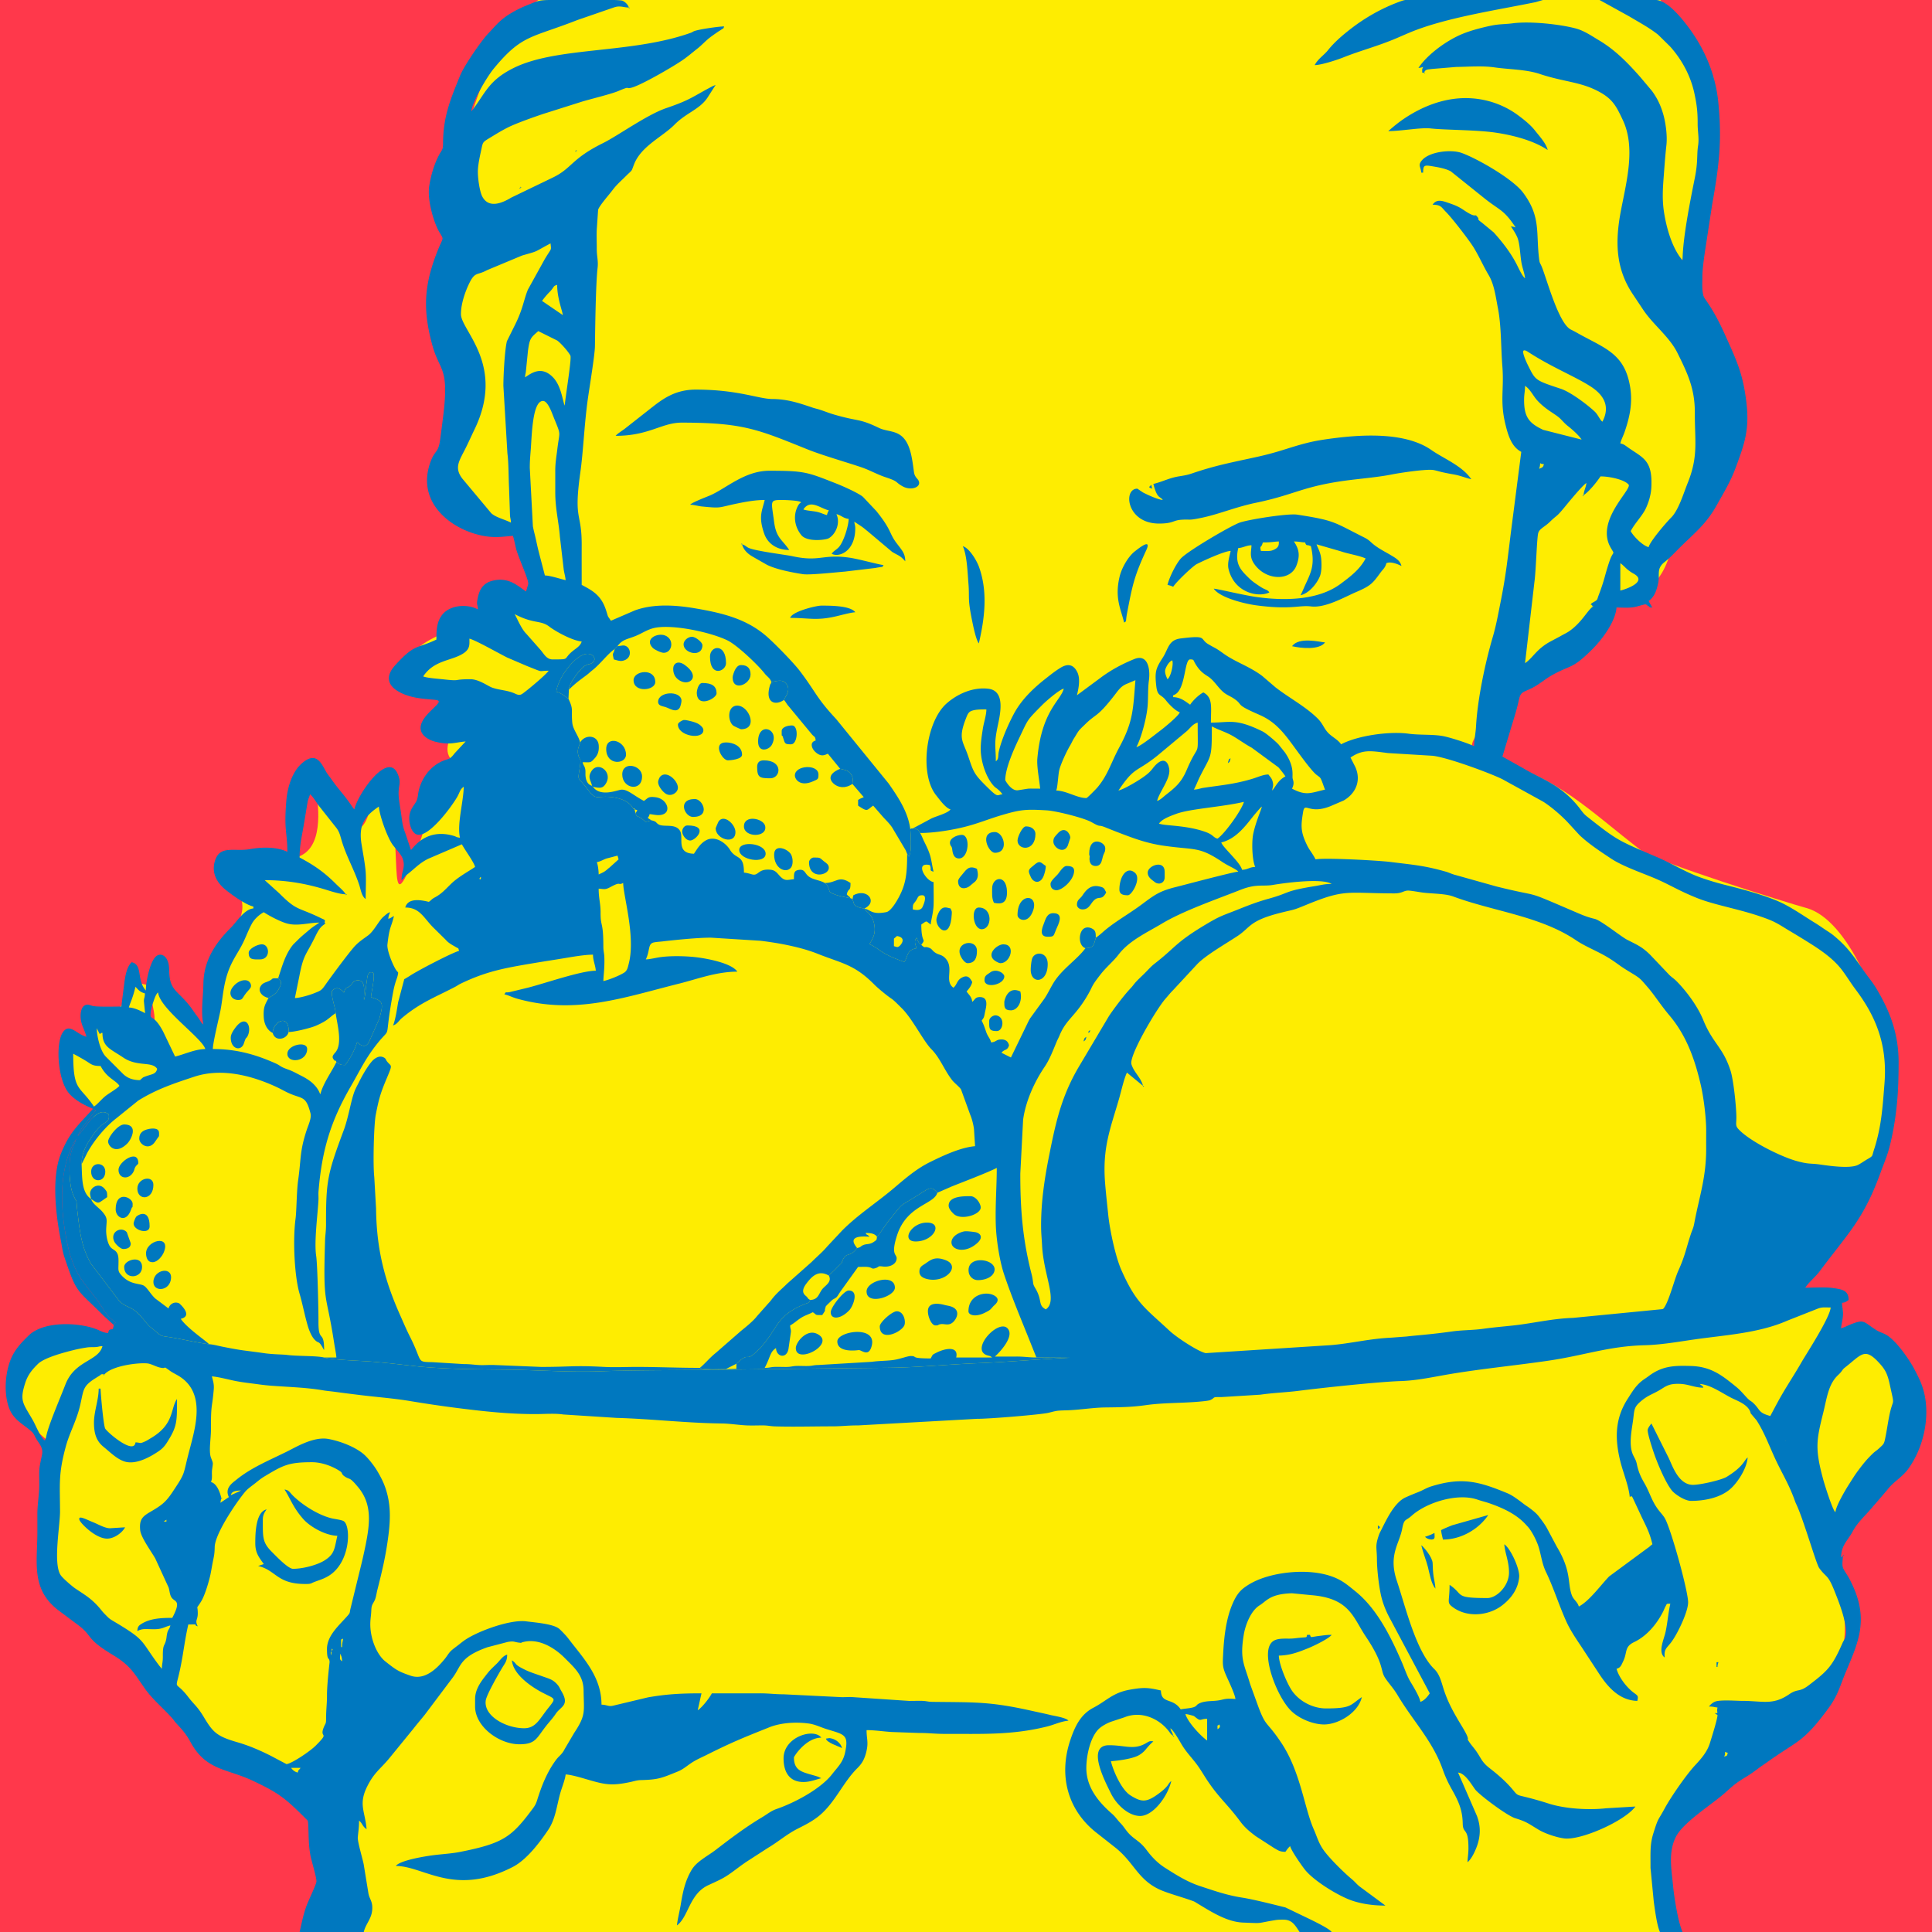 <svg width="500" height="500" fill="none" xmlns="http://www.w3.org/2000/svg"><path fill-rule="evenodd" clip-rule="evenodd" d="M0 500V0h500v500H0z" fill="#FF384B"/><path fill-rule="evenodd" clip-rule="evenodd" d="M458.344 336.009c7.918-10.86 5.862-10.919 15.802-21.326 19.643-20.568 14.746-17.084 13.311-46.068-.372-7.501-8.809-30.627-20.012-33.64-4.65-1.252-38.793-11.904-42.642-14.839-13.435-10.245-21.741-19.388-39.263-23.696-7.253-1.785-5.311-4.435 1.104-12.04.084-.101 25.105-21.32 25.225-21.377-8.098 7.677 1.751-3.692 1.886-4.21l4.606-1.586c18.064-7.958 10.242-15.287 21.279-27.881 5.333-6.086.797-33.634.797-42.608l-3.983-5.972c-6.962-9.794 3.327-19.17 5.176-28.967.998-5.283 2.789-1.67 2.789-10.855l-1.006-21.108C437.642 19.844 435.14 8.41 429.711 0H139.325c-15.375 10.862-22.58 46.601-23.307 61.139-1.314 26.312 3.872 32.54.797 57.546-2.58 20.96 19.978 15.457 19.978 21.503 0 8.823 13.735 19.403-3.186 12.947-7.047-2.688 7.895 11.992-12.672 8.488-.405-.069-25.882 7.932-10.697 15.404 18.018 8.865-3.159 16.121 10.423 22.234-18.314 16.418-4.359.965-14.268 24.551-7.052 16.782-.541-13.144-8.624-20.503-1.975-1.797-1.454 24.977-13.334 1.321-10.137-20.19 7.14 17.589-10.355 17.589-37.924 0 2.767 4.993-17.2 22.026-.506.432-1.408 43.387-13.25 11.474-4.338-11.683-2.718-4.879-4.35 1.528-.526 2.067 2.171 7.755-.446 7.978l-.985-10.394c-3.08-.407-1.245-1.422-2.601-1.653-3.614 4.649-2.834 9.921-9.159 9.052-3.227-.442-3.002 6.351-2.156 8.278 2.754 6.281-5.496-2.522-6.878-.288-1.95 3.149.003 6.624 1.468 9.124 2.011 3.427.623 3.387 4.756 6.937.298.255 1.321.781 1.716.845l-.174.229c-1.877 5.803-6.404 10.146-6.876 16.845-1.037 14.809 1.328 22.613 11.585 34.012 3.935 4.377 13.598 8.887.493 8.166-6.048-.335-5.332-5.459-13.822-.019-9.268 5.937-2.695-.382-7.515 7.185-4.179 6.559-8.341 5.996.448 16.31 1.909 2.238 4.643 3.605 5.411 5.973l.195 1.148c-.836 6.797-3.758 25.68-.1 30.746 10.194 14.112 28.233 23.606 35.646 38.488 7.313 14.681 36.932 15.015 36.932 21.71 0 9.26-3.859 18.826-3.618 32.081h346.821c.178-13.893-5.396-26.906 14.418-37.065 1.037-.532 5.216-5.819 5.542-5.869l22.628-14.721c-1.375-7.549 4.449-10.483 4.449-21.119 0-10.44-8.23-11.474 2.129-26.145 14.022-19.865 11.014-18.202 11.014-45.532-10.328-2.658-11.863-.327-15.965-1.162-4.222-.859 13.398-15.673-11.116-12.344-.52.071-4.128-.034-5.176-.034z" fill="#FEED01"/><path fill-rule="evenodd" clip-rule="evenodd" d="M142.735 0h16.305c1.094.04 1.848.1 2.052.189.695.301 1.453 1.013 1.655 1.764-1.494-.033-2.283-.597-3.917-.012L149.39 5.2c-11.923 4.682-14.3 3.69-21.614 12.566-1.86 2.259-5.609 8.735-5.801 11.044.203-.232-.009.044.331-.4 3.343-4.352 4.113-7.54 10.492-10.75 11.226-5.648 30.425-3.68 45.817-9.117.783-.276.433-.23.996-.467 1.116-.472 6.468-1.239 7.794-1.239-.249.687.003.325-.816.893-.337.233-.602.37-.892.573-.6.421-1.205.83-1.857 1.318-1.183.888-2.209 2.062-3.373 2.973-1.258.985-2.326 1.913-3.561 2.788-2.515 1.78-10.945 6.653-13.448 7.305-1.751.457-.035-.584-3.323.826-2.039.875-7.76 2.225-9.809 2.885l-9.645 3.053c-2.391.796-7.09 2.456-9.186 3.509-1.444.725-2.632 1.435-4.046 2.3-2.658 1.627-2.414 1.31-2.887 3.46-.347 1.582-.794 3.593-.88 5.226-.099 1.876.429 5.59 1.134 6.926 1.755 3.326 5.477 1.487 7.515.258l10.708-5.163c5.044-2.424 4.714-4.823 13.035-8.937 3.819-1.888 11.32-7.33 16.342-9.048 6.316-2.162 6.512-2.774 11.778-5.558.373-.196.661-.28 1.013-.45l-2.097 3.273c-2.028 3.09-5.47 3.89-8.581 7.045-3.061 3.106-8.637 5.525-10.46 10.292-.796 2.077-.264 1.16-2.239 3.133-.869.868-1.765 1.665-2.561 2.566-.421.476-.797.993-1.193 1.492-.815 1.022-3.047 3.618-3.287 4.524l-.344 5.028c-.088 1.615.007 3.482-.003 5.131-.01 1.87.424 3.023.213 4.843-.477 4.11-.63 15.564-.687 20.31-.029 2.278-1.47 10.959-1.858 13.767-.908 6.561-1.156 13.411-1.917 18.835-1.796 12.789.38 10.111.347 18.9-.013 3.418 0 6.838 0 10.256 2.818 1.492 5.01 2.668 6.259 6.436.759 2.287.219 1.213 1.31 2.841l6.137-2.651c4.754-1.767 10.446-1.447 15.628-.559 6.907 1.18 13.283 2.655 18.572 7.305 2.257 1.984 6.95 6.811 8.495 8.84 4.224 5.542 4.28 6.983 9.457 12.515l13.585 16.688c2.168 3.15 5.024 7.173 5.594 11.817.126 1.561.323 4.755-.069 6.346l-.284.767-.457-.722c-.163-.376-.246-.67-.449-1.061l-3.457-5.817c-.898-1.273-1.512-1.752-2.501-2.872l-2.381-2.744c-1.76 1.178-1.304 1.741-3.906 0v-1.466c.682-.457.744-.386 1.464-.732l-2.94-3.418c.133-1.285.173-1.993-.6-2.809-.869-.917-1.431-.768-2.562-1.108l-3.174-3.895c-.56.13-1.636 1.12-3.35-.558-.836-.82-1.447-2.427.176-2.859-.09-1.061-.252-.849-.911-1.531l-6.413-7.75c-.29-.417-.532-.871-.889-1.218.444-1.015 1.786-2.49.745-4-1.059-1.537-2.365-.871-4.007-.65-.268-.982-1.15-1.455-1.71-2.185-1.556-2.039-7.085-7.367-9.697-8.614-4.473-2.135-13.876-4.095-18.531-3.259-2.058.37-3.41 1.433-5.18 2.145-2.183.877-3.515.912-4.677 2.646l-.245.245-.244.245-.243.244c-1.795 1.202-3.758 3.913-5.756 5.474-.671.526-.912.814-1.603 1.327-.553.413-.949.704-1.537 1.148-1.195.901-1.949 1.593-2.957 2.548.048-1.682 2.433-4.579 3.256-5.422 1.411-1.446 2.095-.936 2.861-1.55 1.164-.935.136-2.326-1.321-2.29-3.078.078-7.632 6.181-8.058 9.806 1.358.412 2.263 1.164 3.151 1.842 1.364 2.921.66 2.603.979 6.157.16 1.796 1.595 3.343 2.051 5.129-.378 1.232-.902 2.015-.424 3.515.447 1.397.721.283.276 3.271-.514 3.449-.54 1.835 2.081 5.344 2.365 3.169 2.132 1.531 6.26 2.03 2.684.324 4.605 1.283 5.535 2.93l.333.244.266.977c.381 1.097.283.571 1.247 1.166.6.369.846.698 1.416 1.075l1.465-.399c1.468.402.94.47 1.772 1.026 1.304.871 4.421-.338 5.615 1.711 1.037 1.78-1.157 5.813 3.6 5.919.886-1.324 1.646-2.661 3.12-3.473 2.394-1.319 5.134.683 6.201 2.451 1.607 2.665 3.618 1.055 3.618 5.905.731.06 1.346.254 2.024.444 1.869.522 1.458-1.477 4.807-1.191 1.486.127 1.881 1.117 2.74 1.917 1.172 1.093 1.775.671 3.368.538 0-1.525-.03-2.211 1.28-2.411 1.306-.199 1.501.593 2.076 1.254 1.187 1.359 3.11 1.246 4.624 2.134.508.472.712.564 1.012 1.478.314.955.282.955 1.318 1.378 1.443.591 2.684.722 4.339 1.094.303.129.089-.126.487.333.458.779.141 1.089.9 1.664.56.426 1.382.444 2.208.723.552.89 1.98 1.386 2.503 3.864.541 2.548-.335 3.757-1.193 5.303 3.007 1.375 2.661 2.387 9.01 4.588 1.008-1.425.541-3.094 3.152-3.525-.308-1.131-.709-1.81.022-2.734l.21.509c.44.987.335.685 1.011 1.327 1.167 1.123.654.25 2.028.772.703.266.788.66 1.347 1.091 1.171.903 1.942.493 3.045 1.837 2.016 2.457-.492 5.661 1.881 7.398.95-.697.838-1.832 2.1-2.552 1.569-.896 2.186-.04 2.783 1.087-.239 1.028-.869 1.756-1.464 2.442.572.853 1.356 1.395 1.464 2.685.682-.5.714-1.229 1.953-1.234 2.504-.011 1.568 2.791 1.329 4.028-.268 1.386-.229 1.174-.84 2.088.565 1.07.777 1.808 1.185 2.965.423 1.201 1.009 1.593 1.255 2.651 1.417-.118 1.218-.766 2.694-.763 1.185.003 1.706.601 1.946 1.495-.394 1.473-1.214.943-1.95 1.947l2.438 1.227 3.905-8.057c.346-.689.644-1.384 1.075-2.099l3.7-5.088c.858-1.287 1.429-2.53 2.226-3.879 2.231-3.768 6.134-6.104 8.38-9.164 2.166-.082 2.182-.862 2.685-2.719.685-.457 1.254-.951 1.9-1.519 2.894-2.55 6.578-4.546 9.995-7.096 3.368-2.515 4.632-3.465 8.906-4.52 1.855-.458 14.863-3.928 16.065-3.955-.487-.665-2.542-1.44-4.102-2.489-6.139-4.127-6.992-3.03-15.296-4.236-3.87-.561-7.061-1.673-10.284-2.899a230.065 230.065 0 01-4.736-1.855c-2.047-.83-.884.186-3.555-1.331-1.971-1.118-9.22-2.92-11.587-3.058-5.401-.32-6.743-.195-11.318 1.133-3.61 1.049-6.324 2.242-10.017 3.166-3.135.784-7.746 1.56-11.458 1.56-.38-.768-.791-1.12-1.875-1.178l4.798-2.57c1.315-.632 4.224-1.342 4.967-2.356-1.284-.343-2.835-2.544-3.703-3.621-4.461-5.529-2.65-19.084 2.667-23.783 2.749-2.428 6.721-4.288 10.783-3.828 4.77.542 2.955 7.174 2.358 10.134-.886 4.402-.386 4.75-.386 8.647.857-.628.497-1.361.793-2.626.702-3.02 2.469-7.037 3.924-9.747 1.922-3.574 4.972-6.5 8.117-8.974 1.336-1.049 2.492-1.993 3.954-2.881 2.01-1.221 3.408-.679 4.309 1.178.868 1.791.276 4.348-.101 5.96l6.031-4.466c2.749-2.058 5.544-3.567 8.784-4.893 3.497-1.43 4.22 2.502 3.807 5.519-.289 2.107-.158 4.348-.323 6.513-.253 3.267-1.697 8.447-2.918 10.755 1.231-.329 4.871-3.291 6.07-4.185.972-.722 4.917-3.933 5.16-4.849-1.069-.285-2.858-2.138-3.553-3.038-1.394-1.803-2.218-.924-2.54-3.808-.41-3.697-.098-4.517 1.706-7.308 1.431-2.215 1.429-4.539 4.583-4.937 7.135-.899 4.832.083 7.17 1.472 1.981 1.178 1.669.787 3.93 2.417 3.106 2.242 6.694 3.291 10.049 5.82l3.417 2.932c3.56 2.766 7.782 4.951 10.948 8.095 1.299 1.289 1.556 2.498 2.673 3.676 1.052 1.107 2.531 1.735 3.365 2.98 4.391-2.322 12.641-3.403 17.402-2.753 3.149.431 6.763.09 9.515.74 1.992.47 5.815 1.69 7.508 2.502 0-1.57.396-3.343.496-5.12.393-7.143 2.391-16.547 4.358-23.229.845-2.874 1.384-5.892 2.001-8.984a146.516 146.516 0 001.616-9.616c.441-3.345.816-6.545 1.226-9.761l2.51-19.463c-2.403-1.271-3.304-3.907-4.056-6.93-1.541-6.179-.355-9.213-.841-15.273-.389-4.858-.25-10.4-1.144-14.968-.569-2.908-.941-6.132-2.4-8.587-1.434-2.41-2.414-4.74-3.87-7.117-1.143-1.87-5.611-7.655-7.159-9.198-1.214-1.207-1.249-1.89-3.48-1.89 1.072-1.6 2.61-.99 4.307-.401 1.669.579 2.476.923 3.799 1.816 3.559 2.4 2.616.618 3.532 1.793.627.805-.425.302 1.079 1.396l3.083 2.543c2.271 2.512 4.462 5.327 6.014 8.392.499.986 1.404 2.983 2.112 3.502-.097-1.156-.57-2.346-.831-3.561-.483-2.243-.426-5.49-1.272-7.273-.508-1.07-.976-1.723-1.559-2.593.659.056.664.115 1.22.245-3.162-4.725-3.98-4.251-8.089-7.536l-8.67-6.955c-1.039-.582-2.577-.94-3.952-1.176-2.898-.496-3.215-.646-3.215 1.506h-.487c-.129-1.55-.951-1.894.195-3.22 1.95-2.257 7.577-2.85 10.271-1.875 4.049 1.465 13.218 6.711 15.87 10.254 4.759 6.362 3.26 10.437 4.206 17.521.102.761.302.865.605 1.593 1.352 3.246 4.367 14.779 7.58 16.345 1.166.57 1.788.963 2.857 1.538 6.551 3.527 11.155 5.107 12.485 13.394.669 4.174-.171 7.818-1.424 11.5-.366 1.077-.904 2.039-1.131 3.019.79.184 1.036.357 1.641.798 3.778 2.752 6.41 3.223 6.417 9.212.003 1.873-.115 2.71-.482 4.157-.24.937-.809 2.419-1.233 3.162-1.111 1.945-2.607 3.388-3.658 5.375.715 1.354 3.061 3.731 4.638 4.152.354-1.514 4.601-6.435 5.803-7.627 1.946-1.931 3.177-6.165 4.348-9.08 2.776-6.921 1.767-10.929 1.811-17.96.039-6.23-1.809-10.17-4.474-15.547-2.149-4.333-6.301-7.305-8.953-11.309-.88-1.329-1.723-2.587-2.637-3.956-4.546-6.82-4.562-13.848-3.043-21.745 1.446-7.518 3.803-16.207.475-23.294-1.642-3.498-2.589-5.38-5.945-7.239-3.424-1.898-6.435-2.381-10.187-3.24-1.887-.433-3.61-.878-5.368-1.469-3.544-1.189-7.945-1.159-11.724-1.702-3.161-.456-6.694-.15-9.92-.11l-6.087.505c-1.314.171-1.879.073-2.205.969h-.487c0-.992-.082-.786.243-1.464-.556.129-.56.19-1.22.244 2.185-3.262 6.376-6.372 9.928-8.14 2.133-1.062 4.402-1.735 6.721-2.311 1.13-.281 2.57-.609 3.654-.74 1.389-.169 2.606-.161 4.044-.352 4.715-.624 12.51.284 16.382 1.332 2.195.594 4.09 1.927 5.981 3.052 4.27 2.537 7.503 5.896 10.723 9.542l3.011 3.579c1.337 1.85 2.227 3.622 2.934 6.1.555 1.943 1.083 5.357.796 7.921-.3 2.673-.494 5.439-.713 8.32-.218 2.857-.385 5.639.024 8.553.575 4.104 2.063 9.714 4.875 12.948 0-5.627 2.045-15.76 3.152-21.26.871-4.317.483-5.956.858-8.42.304-2.02-.118-3.574-.11-5.715.013-3.023-.219-4.956-.865-7.923-.977-4.488-3.221-8.632-6.273-12.04L429.137 9c-2.286-1.83-4.934-3.222-7.463-4.744L413.967 0h14.725c2.831.281 6.095 4.243 7.633 6.207 4.581 5.852 7.605 12.67 8.365 20.2 1.022 10.145.152 16.785-1.567 26.431l-1.917 12.488c-.273 1.992-.642 4.45-.633 6.446.004 1.19-.089 2.439.061 3.613.173 1.358.279 1.453.967 2.45 2.103 3.054 3.501 5.82 5.076 9.328 2.775 6.175 4.307 9.453 5.205 16.28.973 7.405-.23 11.013-2.723 17.686-1.352 3.618-2.999 6.254-4.84 9.565-2.842 5.113-5.943 7.366-9.905 11.335-1.261 1.263-2.24 2.341-3.638 3.442-2.152 1.697-1.176 3.141-1.643 5.438-.41 2.014-1.048 3.656-2.471 4.609.369.697.549 1.069.976 1.709-1.335-.111-.183.137-1.087-.399-.657-.391-.294-.391-.831-.415-.14-.006-1.929.506-2.223.579-1.714.427-3.207.235-5.136.235-.305 3.673-3.704 8.242-6.283 10.806-5.31 5.284-5.446 3.922-10.399 6.689-1.858 1.04-3.273 2.369-5.205 3.342-2.344 1.182-2.926.862-3.413 3.178-.587 2.783-1.508 5.406-2.316 8.183l-1.925 6.376 5.323 2.978c4.711 2.844 9.806 4.176 14.596 10.307.682.874 1.072 1.515 1.946 2.204 8.035 6.347 7.989 6.172 18.242 10.567 3.897 1.669 7.385 3.921 11.313 5.288 2.239.78 3.99 1.304 6.393 1.909 4.278 1.079 8.435 2.166 12.573 3.782 3.857 1.508 7.083 3.913 10.567 6.037.923.563 1.617 1.069 2.495 1.654.836.557 1.535.967 2.304 1.603 3.546 2.925 5.088 5.234 7.656 8.947 1.217 1.763 2.308 2.957 3.44 4.859 3.452 5.8 5.732 11.631 5.693 19.209-.014 2.888-.066 5.523-.237 8.067-.316 4.663-1.057 9.699-2.255 14.103-.565 2.083-1.437 4.083-2.176 6.124-4.419 12.201-8.351 15.625-15.733 25.527-1.101 1.477-2.76 2.776-3.77 4.287 2.18 0 5.177-.212 7.23.093 2.26.338 4.001.547 4.001 3.081-.567.379-.793.655-1.71.732 0 1.314.368 1.832.235 3.401-.082.978-.399 2.229-.48 3.19.75-.174 1.684-.679 2.439-.98 3.667-1.456 3.259-.728 6.636 1.427.731.467 1.502.688 2.327 1.093 2.665 1.307 6.3 6.59 7.646 9.199.771 1.494 1.454 2.757 2.045 4.547 2.273 6.884.375 15.612-3.828 21.266-1.474 1.985-3.667 3.155-5.16 5.093l-3.037 3.555c-.307.381-.493.528-.8.908-1.745 2.164-3.889 3.921-5.252 6.467-1.301 2.428-2.941 3.434-3.016 6.751.023-.03.466-.458.489-.487-.281 3.384-.268 2.789 1.366 5.47.342.562.574 1.072.835 1.605 4.582 9.339 1.803 15.269-1.365 22.813-1.812 4.311-2.047 6.175-4.778 9.869-6.364 8.604-7.7 8.037-15.344 13.466-.935.664-1.897 1.297-2.862 2.02-1.014.76-1.775 1.311-2.893 1.99-2.673 1.623-3.147 2.071-5.42 4.103-3.391 3.031-10.816 7.608-12.759 11.409-2.035 3.978-1.162 8.365-.748 12.726.273 2.855 1.309 9.531 2.465 11.94h-5.861c-.761-1.588-1.329-5.885-1.604-7.916l-.839-8.681c.02-3.7-.187-5.974.702-8.826 1.364-4.369 1.13-3.164 2.964-6.56 1.552-2.874 5.526-8.644 7.874-11.169 1.525-1.64 3.099-3.407 3.818-5.702.401-1.279 1.979-6.264 1.979-7.298l-.734-.488c1.247 0 .407.003.734-.244a.502.502 0 01-.046-.133c-.004-.024-.03-.106-.035-.138l-.014-.332c0-.01.091-.566.095-.618-.941-.079-.962-.245-2.197-.245.319-.475.936-.984 1.459-1.225 1.294-.595 5.512-.238 7.086-.239 5.336-.008 7.92 1.226 12.208-1.707 2.301-1.572 2.536-.409 5.021-2.303 4.883-3.723 6.104-4.838 8.785-10.991.284-.65.65-.973.787-1.654.636-3.14-1.831-9.173-2.91-11.874-1.731-4.332-2.057-3.28-3.918-5.848-.788-1.087-4.127-12.8-5.936-16.526-.282-.582-.444-1.148-.681-1.76-1.57-4.044-2.991-6.182-4.731-9.918-1.614-3.463-2.803-6.835-4.862-10.03l-1.486-1.759c-.131-.255-.042-.197-.157-.488-.724-1.808-2.989-2.655-4.63-3.444-2.545-1.224-5.425-3.475-8.476-3.729l.559.417c.395.379.206-.022.416.559-2.276 0-3.789-.912-6.098-.989-2.997-.098-3.602.681-5.387 1.711-1.755 1.015-2.828 1.269-4.466 2.613-1.958 1.608-1.879 2.175-2.18 4.658-.32 2.647-1.311 6.753-.042 9.448.442.937.744 1.278.986 2.432.436 2.081 1.051 3.306 2.044 5.037 1.312 2.286 1.805 4.543 3.633 6.865.498.634 1.083 1.262 1.493 1.925 1.575 2.557 6.166 19.194 6.078 21.945-.079 2.463-2.568 7.639-4.078 9.824-1.386 2.009-2.195 1.911-1.991 4.356-1.821-1.333-.212-4.601.229-6.606.519-2.354.697-5.003 1.235-7.311-1.126.025-.81-.067-1.248.705-.189.333-.387.866-.62 1.333-1.613 3.206-4.202 6.325-7.491 7.891-2.61 1.242-1.709 2.658-2.842 4.971-.454.928-.633 1.658-1.716 1.946.594 2.222 2.674 4.899 4.51 6.234 1.047.761 1.154.817.862 2.067-4.481-.1-7.45-3.373-9.67-6.688l-4.833-7.374c-1.372-2.05-2.829-4.192-3.84-6.415-1.872-4.119-3.378-8.932-5.258-12.808-1.009-2.081-1.182-3.865-1.838-6.218-.471-1.689-1.742-4.245-2.823-5.478-.231-.263-.353-.387-.582-.639-2.458-2.698-5.9-4.287-9.39-5.503-1.134-.395-2.033-.587-3.174-.976-5.161-1.761-13.162.748-16.998 4.19-1.639 1.47-1.927.642-2.453 3.408-.745 3.935-3.622 6.771-1.366 13.465 2.153 6.394 4.908 18.182 9.674 22.794 1.472 1.425 1.849 3.472 2.533 5.525 1.029 3.087 2.352 5.487 3.979 8.227.552.933 1.85 2.952 2.124 3.91.282.991-.338.068.37 1.149.553.844 1.242 1.579 1.799 2.369 1.401 1.989 1.451 2.872 3.553 4.502 2.329 1.806 4.444 3.669 6.28 5.929.844 1.04 1.023 1.032 2.514 1.391a86.325 86.325 0 016.479 1.823c4.204 1.346 10.313 1.721 14.827 1.214l7.605-.454c-2.759 3.766-14.23 8.85-18.495 8.246-2.108-.299-4.906-1.261-6.551-2.243-2.639-1.577-3.062-2.061-6.058-2.976-2.11-.645-9.346-6.066-10.372-7.45-.99-1.334-2.603-4.214-4.423-4.365l4.887 11.225c.855 2.293.967 4.44.296 6.896-.446 1.63-1.646 4.269-2.742 5.072.026-1.142.245-2.115.245-3.663.003-5.491-1.43-3.521-1.48-6.332-.063-3.504-1.052-5.722-2.838-8.882a31.418 31.418 0 01-2.365-5.201c-2.579-7.269-7.669-12.467-11.64-19.123-1.131-1.898-2.296-3.047-3.269-4.544-1.271-1.953-.152-3.467-4.971-10.653-3.347-4.988-4.155-9.935-14.199-10.721l-4.892-.478c-5.748.16-6.586 2.015-8.38 3.112-2.224 1.36-3.674 4.954-4.111 7.607-1.072 6.511.14 7.605 1.659 12.824l2.078 5.733c2.063 5.533 2.142 3.671 5.969 9.412 4.986 7.478 5.956 16.86 8.393 22.37.865 1.956 1.21 3.412 2.395 5.175 1.454 2.162 5.361 6.002 7.549 7.831.792.661 1.197 1.261 2.021 1.885l6.596 4.878c-3.221 0-6.215-.452-8.7-1.309-3.51-1.21-9.765-5.052-12.09-7.929-.815-1.009-3.594-4.964-3.868-6.142-.399.291-.932 1.034-1.22 1.465-1.527 0-1.978-.452-2.932-.975l-4.745-3.069c-1.613-1.223-2.807-2.18-4.009-3.803-3.397-4.582-5.457-6.002-8.582-10.705-1.043-1.574-1.816-2.99-3.029-4.539-1.152-1.472-2.419-2.831-3.396-4.417-.723-1.175-2.164-3.853-3.094-4.475.218.932.516 1.022.734 1.953-.755-.506-.65-.575-1.186-1.256-2.603-3.303-7.152-5.246-11.413-3.531l-3.485 1.153c-.983.356-2.223 1.032-2.964 1.676-2.352 2.043-3.409 6.967-3.426 10.253-.024 5.023 3.142 8.841 6.665 11.909.871.758 1.349 1.564 2.201 2.437.796.817 1.313 1.747 2.068 2.57 1.596 1.738 2.887 1.975 4.669 4.364 1.332 1.789 2.831 3.353 4.72 4.558 2.902 1.852 5.736 3.66 9.137 4.778 3.617 1.191 6.889 2.347 10.726 2.947 3.048.477 8.123 1.768 11.348 2.568l6.265 3.013c1.2.601 5.091 2.448 5.69 3.342h-8.3c-1.147-1.712-1.884-3.174-4.138-3.193-.719-.007-1.437.002-2.118.111-5.242.855-2.842.857-8.391.64-4.205-.164-8.34-2.875-11.858-4.988-.721-.433-.574-.404-1.475-.722-2.445-.868-4.781-1.488-7.145-2.377-6.594-2.481-7.397-7.154-12.449-11.233l-5.329-4.193c-7.197-5.859-9.452-14.643-6.456-23.637 1.192-3.575 2.657-6.695 5.972-8.434 3.548-1.859 5.017-3.898 9.47-4.69 3.639-.647 4.778-.54 8.027.216.08 3.575 3.035 1.759 5.128 4.884.966-.226 2.896-.273 3.691-.704.58-.315.361-.52 1.278-.919 1.169-.508 2.545-.497 3.806-.588 2.531-.182 2.123-.747 5.385-.476-.094-1.127-1.722-4.576-2.194-5.618-1.181-2.608-1.135-3.112-.981-6.102.22-4.245.726-8.896 2.368-12.768.79-1.865 1.627-3.276 3.173-4.396 1.503-1.089 3.094-1.875 5.044-2.524 5.296-1.762 13.613-2.384 19.204.4 1.652.821 3.018 2.003 4.429 3.14 5.606 4.513 9.15 11.732 11.997 18.276.79 1.814 1.349 3.654 2.322 5.245.64 1.043 2.395 3.952 2.489 5.081 1.018-.273 1.914-1.411 2.442-2.198l-10.088-18.965c-1.133-2.025-2.119-4.315-2.637-6.887-.468-2.34-.939-6.231-.947-8.816-.01-3.14-.54-3.291.515-6.321.179-.512.455-1.003.703-1.495 1.325-2.639 3.357-6.935 6.182-8.221a64.416 64.416 0 013.272-1.367c1.292-.509 2.135-1.099 3.393-1.49 7.987-2.481 12.411-1.234 19.665 1.764 1.107.459 2.07 1.155 3.033 1.851.526.38.878.67 1.389 1.051.496.369.783.517 1.298.902.993.744 1.847 1.407 2.546 2.334.616.814 1.479 1.954 1.99 2.895l2.545 4.779c3.954 6.571 2.704 9.442 3.934 12.668.425 1.115 1.454 1.63 1.781 2.857 2.734-1.448 5.568-5.417 7.837-7.788l9.977-7.357c.567-.352.67-.594 1.228-.969-.695-2.985-1.536-4.484-2.751-7.012l-2.347-5.03c-.399-.787-.676-.149-.69-.214-.005-.026-.042.058-.07.049-.229-2.745-1.713-6.369-2.397-9.077-1.52-6.017-1.451-11.23 1.86-16.362 1.11-1.718 2.031-3.336 3.669-4.631.568-.449 1.119-.761 1.716-1.215 3.595-2.73 6.73-2.776 11.021-2.649 5.291.153 8.168 2.566 11.685 5.404 1.565 1.264 2.796 3.068 3.634 3.579l.487.34c2.251 1.949 1.33 2.714 4.701 3.615a437.175 437.175 0 011.954-3.661c1.875-3.47 4.158-6.815 6.115-10.243 1.162-2.032 7.331-11.465 7.556-14.171-1.472 0-2.207-.15-3.36.299l-7.877 3.111c-7.373 3.239-16.037 3.714-23.962 4.847-4.076.583-8.583 1.396-12.898 1.505-9.395.241-15.608 2.638-25.039 4.016-8.447 1.232-17.022 2.054-25.356 3.45-4.362.731-8.45 1.677-12.836 1.814-5.568.174-20.499 1.767-26.295 2.514-3.187.41-6.604.517-9.979 1.008l-10.118.623c-2.606-.042-1.365.1-2.877.784-.448.203-2.681.385-3.235.43-4.547.37-9.007.239-13.518.885-3.658.522-6.86.539-10.403.582-3.208.039-6.81.663-10 .742-2.8.071-2.581.137-4.723.648-1.917.456-15.312 1.578-18.467 1.553l-30.764 1.707c-2.487-.019-4.213.243-6.837.243-4.818-.001-9.871.15-14.656.008-1.299-.039-1.838-.264-3.408-.255-1.196.007-2.486.047-3.673.011-1.919-.058-4.636-.483-6.574-.506-9.52-.116-18.005-1.173-27.361-1.447l-13.767-.882c-2.235-.337-4.902-.102-7.221-.102-6.903 0-13.068-.675-19.949-1.537a326.806 326.806 0 01-12.556-1.848c-4.206-.699-8.436-1-12.861-1.544a490.035 490.035 0 01-6.495-.828c-1.284-.176-2.048-.212-3.246-.417-4.275-.726-8.78-.831-13.236-1.167a58.726 58.726 0 01-3.088-.332c-2.417-.333-4.172-.49-6.39-.934-1.674-.336-4.142-1.012-5.92-1.159.255 1.089.61 1.914.482 3.399-.44 5.159-.75 3.461-.725 10.516.007 2.077-.605 5.479-.008 7.088.596 1.608.58 1.166.321 2.986-.184 1.297.151 2.386-.314 3.354 1.56.417 2.346 2.696 2.687 4.15l-.245 1.221c.733-.49 1.464-.973 2.198-1.465-1.129-2.349.834-3.6 2.026-4.564 3.892-3.153 8.664-5.054 13.192-7.317 2.391-1.195 6.816-3.857 10.566-3.162 3.396.63 7.396 2.284 9.439 4.234 1.048 1.001 2.38 2.713 3.122 3.957.883 1.477 1.64 2.889 2.217 4.621 1.288 3.879 1.311 7.526.742 12.043-.678 5.37-1.642 9.328-2.877 14.212-.238.937-.335 1.95-.704 2.714-.492 1.018-.802 1.075-.86 2.557-.056 1.407-.212 1.979-.252 3.168-.137 4.085 1.71 8.346 3.877 10.055 2.815 2.22 3.327 2.596 6.551 3.703 3.71 1.276 6.89-1.937 8.906-4.434.503-.622.929-1.388 1.482-1.937.464-.463 1.378-1.112 1.898-1.519.698-.546 1.177-.959 1.949-1.469 3.416-2.261 11.628-5.254 15.701-4.707 2.167.289 6.763.615 8.411 1.843.387.29 1.337 1.299 1.713 1.705.524.565 1.067 1.311 1.522 1.894 3.676 4.705 7.814 9.299 7.814 16.113 1.511.035 1.803.602 3.144.234l8.885-2.119c4.758-.823 8.25-1.043 13.85-1.043-.34 1.455-.639 2.939-.978 4.394 1.158-.775 2.981-3.106 3.663-4.394h12.451c2.384-.002 3.91.256 6.102.246l14.887.738c.954.029 1.991-.06 2.937-.009l14.639.986c1.06.002 2.136-.031 3.193-.018 1.356.017 1.554.247 2.91.263 11.002.136 14.758-.108 25.541 2.291 1.741.387 3.344.715 4.989 1.115 1.03.251 4.067.691 4.635 1.468-1.92.16-3.648 1.037-5.565 1.515-9.095 2.257-16.786 1.881-26.416 1.902-2.502.006-4.206-.249-6.836-.243l-6.837-.244c-2.061-.111-4.37-.489-6.591-.489 0 2.392.562 3.147-.103 5.756-.471 1.846-1.123 2.934-2.274 4.075-3.697 3.662-5.715 8.811-9.754 12.218-1.734 1.462-3.707 2.458-5.777 3.501-2.691 1.358-4.97 3.356-7.559 4.891l-5.784 3.737c-.664.467-1.14.795-1.848 1.326-3.553 2.671-3.831 2.771-7.838 4.614-4.968 2.288-5.104 8.197-8.135 10.419.12-1.446.689-3.637.943-5.162.554-3.341 1.076-6.103 2.727-8.991.745-1.306 1.664-2.082 2.884-2.975 1.176-.862 2.331-1.533 3.458-2.4 3.887-2.987 7.786-5.939 12.04-8.47 1.271-.755 2.286-1.633 3.728-2.13 4.624-1.593 11.399-5.156 14.4-9.038 1.409-1.82 2.758-2.992 3.311-5.478 1.078-4.853-.245-4.734-4.868-6.187-1.378-.432-2.903-1.193-4.452-1.406-3.654-.505-7.49-.142-10.25.962-6.836 2.738-9.598 3.83-16.272 7.167-1.378.69-2.58 1.183-3.845 2.014-1.28.84-2.188 1.705-3.589 2.27-4.094 1.652-4.93 2.107-9.502 2.217-1.062.026-1.732.272-2.491.439-5.411 1.189-6.977.711-12.234-.831-1.143-.336-3.608-1.037-4.797-1.063-.084 1.001-.735 2.811-1.071 3.811-1.196 3.568-1.338 7.397-3.419 10.496-2.256 3.359-5.621 7.791-9.179 9.622-15.205 7.829-22.955-.247-30.276-.247 1.093-1.492 7.895-2.597 10.541-2.887 2.148-.235 4.194-.376 6.086-.751 11.278-2.243 13.339-3.837 18.918-11.355.536-.724.787-1.269 1.052-2.122 1.141-3.674 2.558-7.223 4.833-10.303.83-1.123 1.569-1.418 2.273-2.854l2.443-4.148c3.124-4.698 2.502-5.473 2.447-11.001-.038-3.943-2.378-5.876-4.83-8.353-2.568-2.594-6.618-5.181-10.697-4.208-1.302.311.038.321-1.155.186-1.401-.16-1.215-.477-2.969-.183l-5.228 1.37c-7.26 2.573-6.734 4.819-8.993 7.853l-7.23 9.615c-1.036 1.282-1.944 2.334-2.959 3.634l-6.031 7.396c-2.4 2.973-4.034 3.769-5.908 7.519-2.324 4.655-.55 6.392-.161 11.07-1.16-.775-1.057-1.541-1.953-2.198 0 1.841-.178 2.612-.325 4.33-.09 1.065 1.22 5.425 1.522 6.924l1.231 7.558c.255 1.373.918 1.881.992 3.42.141 2.987-1.653 4.232-2.2 6.577H77.541c.555-2.383.955-4.572 1.847-6.943.468-1.247 2.36-5.169 2.496-6.055.139-.887-1.291-5.405-1.555-6.879-.526-2.939-.4-4.768-.572-7.973-.058-1.078-.063-.916-.672-1.525-5.168-5.168-6.882-6.599-13.833-9.849-6.528-3.053-11.957-2.564-15.947-9.933-1.104-2.039-2.185-3.253-3.687-4.857-.495-.529-.513-.695-.976-1.221-2.34-2.657-5.084-4.843-7.14-7.753-2.905-4.117-3.692-5.933-8.346-8.744-7.373-4.449-4.852-4.763-9.333-8.001l-4.886-3.659c-6.965-5.442-5.264-12.344-5.267-20.124 0-1.464.006-2.93-.002-4.396-.014-2.992.506-5.088.492-8.053-.02-4.137-.143-3.486.682-7.395.412-1.953-.537-2.732-1.463-4.278-.289-.483-.472-.965-.78-1.417-.36-.529-1.82-1.597-2.38-2.014-1.689-1.257-3.132-2.462-3.91-4.637-1.551-4.331-.835-10.499 1.206-14.004 1.074-1.847 2.381-3.183 3.892-4.653 3.864-3.761 12.69-3.449 17.438-1.679 1.115.415 1.888.986 3.136 1.013.226-.852.225-.894 1.221-.976.144-.604.115-.432.244-1.088l.474-.623c-2.066-1.826-1.871-1.363-3.735-4.311-2.992-4.735-6.792-6.962-8.674-15.744-1.783-8.32-2.496-18.166 1.296-25.955l.526-.984c.182-.273.225-.315.369-.478-.489 1.566-1.129 2.419-1.473 4.267-.477 2.557-.306 7.769.686 10.052 1.35 3.109.631.3 1.154 4.718.588 4.948 1.051 9.119 3.533 13.289l7.386 9.702c2.408 2.063 3.125.83 6.474 4.999 1.514 1.882 1.541 1.573 2.865 2.752 1.584 1.408 1.514 1.114 4.044 1.535 3.165.524 6.697 1.378 9.732 1.752 1.11.065 2.374.424 3.52.653 5.447 1.09 5.489.914 10.78 1.672 2.364.338 4.788.302 5.897.45 2.668.357 7.561.177 9.568.666 1.503.578 9.22.839 11.503 1.007 3.832.284 7.516.704 11.26 1.138 7.481.866 16.468.919 24.133.991 8.042.077 16.438.724 24.392.438 8.202-.292 16.456-.276 24.68-.348 16.53-.147 33.067-.42 49.561-.56 8.161-.069 15.65-.879 23.67-1.194 8.033-.315 16.002-1.066 23.837-1.406l-8.688-.078-2.161-5.396c-2.129-5.289-4.429-10.799-6.234-16.227-1.144-3.444-1.997-8.982-2.111-12.781-.153-5.077.252-9.908.252-14.656-2.169 1.147-8.938 3.722-11.58 4.778l-3.801 1.658c-1.46-1.632-1.734-1.488-4.657.391-5.74 3.687-3.5 1.46-7.867 6.765-.647.787-2.55 3.774-3.102 4.196-.63-.781-1.519-.942-2.929-.942.278.69.443.246.976.975-6.524-.542-3.366 2.57-3.184 2.931-1.969 2.614-2.789.844-3.782 3.263-.407.986.052.356-.685 1.057-.404.383-.536.492-.97.975-.549.61-1.32 1.224-1.877 1.829-2.637-1.54-4.357.1-5.869 2.142-1.656 2.234-.226 2.923.128 3.307.557.602.136.389.891.855-.29.795-.398.687-1.222 1.01-8.07 3.164-7.046 6.871-12.338 12.076-3.464 3.404-1.851-.071-5.515 3.426l-2.53 1.267c-.027-.048-.108.068-.155.108-1.494-.004-5.802.255-6.759-.31 1.462-1.232 2.506-2.588 4.109-3.87l6.52-5.688c1.294-1.042 3.215-2.591 4.185-3.87l2.869-3.234c.483-.507.455-.487.898-1.057 1.311-1.695 2.555-2.632 3.99-4.067l6.343-5.617c1.364-1.378 2.792-2.536 4.039-4.019l3.896-4.161c4.1-4.101 8.877-7.148 13.291-10.88 2.983-2.521 5.817-5.008 9.35-6.761 3.364-1.669 7.974-3.837 11.721-4.148l-.274-4.365c-.114-1.093-.555-2.805-.948-3.69l-2.407-6.627c-.371-.63-1.701-1.648-2.272-2.367-2.005-2.525-3.148-5.793-5.389-8.039-2.017-2.019-4.871-7.788-7.564-10.5-3.324-3.35-1.91-1.756-4.864-4.171-.876-.717-1.654-1.368-2.463-2.177-5.153-5.159-8.308-5.363-14.591-7.87-2.08-.83-4.5-1.513-6.976-2.057-2.583-.568-5.103-.967-7.739-1.294l-12.87-.807c-3.452-.006-9.164.582-12.474.964-.827.095-1.446.114-2.195.248-1.733.307-1.006 1.967-2.179 4.412.948-.022 2.242-.33 3.172-.49 2.935-.509 7.265-.394 10.058-.045 2.77.346 8.978 1.508 10.451 3.707-5.399 0-10.424 1.938-14.99 3.078-14.272 3.559-26.846 8.175-42.038 3.903-1.306-.367-2.051-.836-3.275-1.12.597-.813.114-.342 1.386-.569l4.523-1.093c4.366-1.081 13.895-4.442 17.773-4.442-.122-1.473-.732-2.636-.732-4.15-2.295 0-5.69.623-7.814.974-2.446.404-5.044.798-7.567 1.221-7.505 1.261-12.203 2.102-18.866 5.306-.588.283-.822.502-1.394.803-5.336 2.792-9.05 4.089-13.847 8.125-.799.672-1.201 1.596-2.269 1.881.585-1.219 1.034-4.249 1.325-5.999l1.595-6.008.124-.03 1.247-.754c1.772-1.234 11.133-6.108 12.798-6.496-.241-.904-.094-.562-.757-.953-.927-.548-1.99-1.072-2.702-1.936l-3.196-3.15c-2.521-2.523-3.494-5.191-7.26-5.191.731-2.741 4.526-1.833 6.103-1.464.705-.473.657-.675 1.541-1.146 1.829-.975 2.744-2.106 4.252-3.56 1.768-1.703 4.178-2.996 6.17-4.329-.288-1.238-2.649-4.405-3.419-5.859l-8.707 3.743c-2.35 1.165-3.487 2.561-5.456 4.066-.823.629-.833 1.009-1.461 1.468 0-2.402 1.056-3.202.341-5.465-.408-1.293-1.96-2.712-2.738-3.855-1.277-1.871-3.254-7.201-3.463-9.722-3.916 2.621-5.266 4.982-4.465 9.837.366 2.224.778 4.379 1.012 6.555.225 2.089.036 5.322.036 7.533-1.038-.695-1.274-2.479-1.676-3.694-1.288-3.889-3.147-7.026-4.4-10.984-.494-1.559-.61-2.601-1.563-3.806l-4.532-5.723c-.617-.836-1.51-2.407-2.234-2.892-.188.802-.353.854-.591 1.849l-1.013 6.068c-.485 2.889-1.082 5.241-1.082 8.441 3.773 1.995 6.42 3.856 9.34 6.774.924.926 1.92 1.697 2.624 2.748-1.47 0-3.95-.819-5.159-1.191-5.037-1.548-10.056-2.473-15.838-2.473l3.724 3.358c4.775 4.782 4.633 3.428 11.03 6.568.463.228.76.26.855.612l-.104.357c.023.373.496-.141.005.47-.156.193-.69.38-1.358 1.323-.466.657-.835 1.443-1.212 2.205-2.29 4.627-2.902 4.346-3.973 9.943l-1.154 5.682c1.257-.027 3.662-.734 4.714-1.145 2.128-.827 2.157-.823 3.34-2.518.959-1.37 6.132-8.429 7.625-9.955 1.05-1.074 2.028-1.681 3.266-2.593 1.545-1.138 2.806-3.854 3.961-4.827.764-.642 1.1-1.005 1.751-1.178-.256.535-.425.96-.487 1.708.633-.169.884-.425 1.465-.732-.751 3.221-1.138 2.488-1.684 7.369-.173 1.54 1.408 5.335 2.197 6.54.566.868.674.415.51 1.264-.223 1.161-.711 1.689-1.284 4.812-2.502 13.642.013 7.865-4.275 13.321-2.888 3.672-4.297 6.76-6.684 10.894-5.159 8.939-7.435 16.443-8.3 27.102-.056.709.025 1.476-.011 2.185-.193 3.765-1.156 10.78-.591 14.506.336 2.223.605 13.957.59 16.99-.034 5.622 1.465 1.992 1.465 7.322-.242-.278-.01.056-.29-.443-1.266-2.27-1.046-.96-2.29-2.349-.7-.781-1.316-2.289-1.662-3.465-.83-2.841-1.316-5.567-2.133-8.365-1.283-4.396-1.777-13.762-1.016-19.38.258-1.902.268-7.098.657-9.842.828-5.851.368-7.538 2.306-13.318.328-.972 1.198-2.875.916-3.999-1.143-4.526-2.048-3.796-5.176-5.102-1.335-.558-2.304-1.172-3.6-1.772-6.427-2.982-14.232-5.017-21.315-2.678-5.294 1.749-9.798 3.239-14.543 6.208l-5.672 4.584c-2.714 2.106-5.477 5.422-7.208 8.415-.326.56-.585 1.13-.905 1.781l-.74 1.473c-.013-.036-.059.107-.095.156.014-3.111 1.38-5.24 2.763-7.259.764-1.114 1.404-1.859 2.239-2.656 1.11-1.058 2.345-1.038 2.012-2.947-1.746-1.473-3.45.147-4.598 1.341l-3.425 4.285c.417-1.231 1.463-2.62 2.178-3.579l2.531-3.102-.748-.389c-2.383-1.019-4.425-2.074-6.048-3.817-3.136-3.37-3.666-13.008-1.83-15.878 1.742-2.718 3.642.453 6.169 1.042-.328-1.406-1.053-2.539-1.37-4.002-.346-1.603-.078-3.53.878-4.077.774-.442 1.276-.116 2.107.108 1.087.294 6.066.157 7.418.157l.798-6.279c.228-1.651.642-4.111 1.888-5.194 2.94.685 1.17 4.456 3.661 7.324 0-2.079.888-6.677 2.284-8.461 1.076-1.377 2.557-.858 3.227.51.699 1.43.41 2.605.651 4.476.467 3.612 2.537 3.937 5.421 7.761.465.615.715 1.007 1.114 1.572.391.553.692.903 1.122 1.565.382.587.577 1.002 1.074 1.366-.714-3.063-.04-7.377-.002-10.499.078-6.183 3.254-10.709 7.147-14.582 1.463-1.457 3.427-4.751 5.794-4.948v-.489c-2.106-.49-5.554-3.035-7.16-4.315-2.112-1.685-3.972-4.415-2.64-7.927 1.37-3.612 5.012-1.928 8.862-2.613 3.18-.565 6.943-.641 9.728.695 0-5.131-.916-5.369-.266-13.205.296-3.568 1.522-7.583 4.129-9.788 3.39-2.868 4.711-.404 6.066 2.077.463.846.86 1.241 1.4 2.019 2.02 2.928 3.156 3.804 5.27 6.938.164.246.186.288.402.572.379.499.095.127.333.401.935-4.019 8.6-15.115 11.196-9.244 1.063 2.403.195 2.884.263 5.338.038 1.481.494 3.818.674 5.2.273 2.089.402 3.196 1.048 4.811l1.467 4.394c.58-.425 3.774-5.735 10.992-3.669.855.245.748.416 1.704.495-.81-3.477.885-9.123.976-13.184-.946.634-1.031 1.441-1.63 2.519-1.302 2.341-7.377 10.731-10.473 9.852-1.626-.461-2.422-3.709-1.77-5.737.377-1.177.876-1.667 1.484-2.666.57-.936.489-2.103.825-3.326.814-2.957 2.692-5.504 5.29-6.917 2.286-1.241 2.345-.315 3.936-2.411l2.826-3.033c-2.846.237-4.096 1.013-7.871.059-2.048-.519-4.53-2.093-3.592-4.674.714-1.962 2.785-3.547 3.981-4.849 1.665-1.815-.814-1.029-5.356-1.868-4.341-.803-9.801-3.526-5.411-8.382 5.12-5.663 5.538-4.185 10.681-6.653 0-2.448.086-4.581 1.451-6.361 1.987-2.59 6.427-2.968 9.291-1.451-.028-1.323-.395-1.022-.122-2.549.441-2.479 1.343-4.229 3.926-4.879 4.153-1.042 6.54 1.378 8.647 2.788l.572-1.89c.221-.909-2.208-6.114-3.045-8.82-.26-.837-.632-3.041-.944-3.694-2.321.193-4.041.499-6.531.183-8.513-1.078-19.139-8.449-14.576-19.825.966-2.408 1.847-1.955 2.271-5.053.296-2.174.536-4.03.814-6.266 1.596-12.826-.897-11.462-2.785-18.3-2.614-9.472-2.107-15.866 1.38-24.61 1.434-3.594 1.679-2.594.395-4.752-1.283-2.155-3.173-8.073-2.604-11.858.433-2.874 1.36-5.941 2.673-8.315.601-1.086.908-1.074.909-2.752.006-7.086 2.063-11.756 4.414-17.56.893-2.208 4.082-6.866 5.579-8.824.486-.635 1.074-1.406 1.651-2.012 1.781-1.869 3.068-3.597 5.775-5.211 1.694-1.01 2.85-1.567 4.75-2.33 2.343-.945 2.676-1.18 5.902-1.187zm-67.39 457.52h2.44c-.474.709-.494.327-.732 1.221-.79-.212-1.309-.625-1.708-1.221zm370.848-2.929c.311-.649.223-.262.245-1.222.845.448.75-.018.603.647-.114.516-.418.446-.848.575zm-143.554-7.814l.243.489-.243-.489zm12.45.734c.029-1.256-.22-.702.489-1.223.247.594.17.828-.489 1.223zm-8.299-3.908c.594.049.835.12 1.428.28.891.24.659.144 1.309.651 1.371 1.071 1.003.29 2.877.29v5.616c-1.572-1.054-5.071-4.796-5.614-6.837zM88.039 427.979c.033.05.072.075.084.161.02.164.376.476.405 1.792-.76-.557-.489-.652-.489-1.953zm-2.44 0c-.088-.462.307-.868.154-.155-.004.016.006 1.006-.154.155zm.243-.978c0-.624.387-.037.146 0-.003.002-.145.682-.145 0zm2.93-2.928c-.079.941-.244.961-.244 2.198h-.244v-1.955l.487-.243zM46.78 406.739l.073.072c-.006-.005-.098-.048-.073-.072zm-3.661-13.428c-.273.728.523.38-.734.488.326-.295.31-.265.734-.488zm41.502 33.447c0 3.384.62 1.902.677 3.406.001.01-.69 5.807-.674 8.56.014 2.035-.224 3.588-.233 5.869-.007 1.661-.087 1.192-.572 2.364-1.306 3.151 1.718.959-2.066 4.764-1.641 1.65-6.508 4.823-7.629 4.823l-3.987-2.117c-2.903-1.452-5.577-2.628-8.68-3.527-5.267-1.527-6.3-2.494-8.674-6.464-1.727-2.887-2.51-3.21-4.05-5.228-4.174-5.465-3.274.232-1.427-10.948.448-2.72.829-5.282 1.427-7.85 3.347 0 .863-.082 2.441.489-.811-1.693.025-1.514.01-3.425-.021-2.327-.563-.705.868-3.023.915-1.483 1.847-4.585 2.302-6.486.273-1.134.479-2.553.706-3.688.307-1.531.473-2.044.503-3.892.055-3.409 5.561-11.548 7.888-14.33.642-.769 1.667-1.465 2.51-2.128.968-.759 1.487-1.234 2.533-1.861 4.748-2.843 6.155-3.648 12.222-3.648 2.7 0 5.432 1.133 7.08 2.197.96.618.44.578 1.02 1.178.035.036.086.086.124.119.039.033.098.075.14.105 1.591 1.149 1.156-.099 3.657 2.935 3.557 4.314 3.003 9.238 1.917 14.73-.51 2.571-1.109 5.075-1.731 7.545l-2.252 9.224c-.21 1.063-.06.944-.73 1.71-2.183 2.498-5.32 5.109-5.32 8.597zm-24.9-39.795c.257-.972 1.09-1.185 2.685-1.221l-2.686 1.221zm402.342-14.16c.024-.025.073.039.073.073-.006-.006-.098-.049-.073-.073zM27.004 355.714c2.16-2.484 9.941-3.216 11.573-2.787.928.243 1.894.773 2.7.966 2.294.551.456-.748 2.758.903.66.474 1.582.903 2.308 1.353 6.91 4.297 4.328 12.948 2.636 19.342-1.742 6.58-.801 5.342-4.298 10.594-1.803 2.71-2.82 3.459-5.793 5.195-2.04 1.19-2.873 1.974-2.609 4.712.182 1.881 2.786 5.385 3.902 7.336l3.46 7.526c.295.932.259 2.018.9 2.763.85.987 2.386.654.042 5.085-2.798 0-5.584.131-7.815 1.461-.78.466-1.192.783-1.218 1.956 1.446-.765 2.35-.461 4.405-.478 2.165-.016 2.619-.631 4.14-.986-.277 1.188-.596.835-.881 2.292-.113.573-.104.919-.234 1.476-.408 1.741-.87.986-.836 4.291.016 1.497-.248 1.931-.248 3.171-.26-.3-.507-.583-.772-.936-5.02-6.692-3.151-6.286-11.94-11.498-1.054-.624-1.15-.82-1.997-1.664-.737-.733-.943-1.099-1.588-1.831-2.026-2.299-3.633-3.2-6.12-4.866-.723-.486-3.284-2.652-3.817-3.505-1.94-3.105-.111-12.686-.126-16.465-.03-7.224-.44-9.658 1.507-16.804.995-3.652 2.781-6.64 3.714-10.691.927-4.023.608-4.854 4.003-6.983.364-.229.713-.444 1.072-.665.316-.191.141-.347.894-.338l.278.075zm447.998 35.644c-.773-.567-2.894-7.501-3.125-8.349-2.195-8.077-1.818-10.211-.049-17.286.921-3.682 1.299-7.229 3.598-9.587.428-.44.706-.652 1.076-1.12.459-.582.387-.647 1.04-1.157 4.241-3.317 5.026-5.234 8.767-1.152 1.569 1.712 2.16 2.799 2.752 5.549 1.389 6.449.92 2.916-.169 8.418-.302 1.531-.526 3.121-.847 4.768-.46 2.358-.368 2.119-1.87 3.501-.595.545-.873.634-1.473 1.212-1.663 1.6-2.469 2.634-3.841 4.46-.875 1.165-1.421 2.096-2.244 3.37-.947 1.467-3.477 5.714-3.615 7.373zM11.623 372.803c-1.172-.784-2.326-3.88-3.184-5.361-2.541-4.382-3.382-4.909-1.917-9.507.677-2.128 1.783-3.467 3.325-4.976 1.653-1.618 6.909-2.997 9.146-3.547a36.18 36.18 0 013.468-.685c.808-.121 1.296-.059 2.1-.096 1.098-.051.886-.218 1.956-.242-1.061 3.969-7.16 3.599-9.595 9.937-1.298 3.374-3.813 9.19-4.71 12.379-.224.8-.293 1.482-.589 2.098zm464.6-36.376l.073.072c-.006-.005-.098-.049-.073-.072zm-31.494-56.154c.024-.023.073.039.073.074l-.073-.074zm-425.781-7.568a63.25 63.25 0 013.28 1.846c1.402.85 1.63 1.329 3.8 1.329 1.7 3.216 3.863 3.603 4.882 5.127-.451.617-2.574 1.868-3.386 2.472-1.238.925-2.097 2.156-3.206 2.899-3.766-5.625-5.37-3.777-5.37-13.673zm276.854 8.302c-.485-2.09-2.363-3.482-2.988-5.585-.661-2.224 6.492-14.315 8.793-16.932.744-.843 1.147-1.396 1.951-2.198l6.343-6.843c2.329-2.353 7.284-5.171 10.369-7.209 3.413-2.255 2.969-3.977 11.286-6.047 3.726-.928 2.884-.535 6.519-2.027 10.093-4.144 10.326-2.992 22.679-2.956 2.201.007 2.436-.712 3.642-.728.757-.008 2.804.387 3.872.521 2.3.291 5.788.248 7.793.994 10.41 3.877 22.507 5.042 31.852 11.363 2.518 1.702 5.621 2.816 8.546 4.636 2.14 1.334 2.506 1.85 5.274 3.515 2.881 1.732 2.702 1.703 4.631 3.914 1.787 2.049 3.341 4.585 5.745 7.439 4.369 5.188 6.559 11.404 8.078 18.045.746 3.256 1.388 8.477 1.373 11.811-.005 1.467-.011 2.934-.004 4.402.039 7.362-1.689 12.295-2.95 18.776-.106.541-.206 1.214-.401 1.798-.19.578-.386 1-.588 1.607-1.307 3.912-1.429 5.476-3.304 9.637-.934 2.067-2.31 7.501-3.564 9.375-.254.38-.16.301-.489.488l-23.128 2.262c-5.393.169-10.302 1.391-15.381 1.953-2.575.285-5.251.502-7.915.875-2.756.385-5.342.301-8.098.692-2.636.373-5.04.644-7.648.896-1.089.106-2.986.264-3.995.4l-4.085.308c-5.748.274-10.345 1.502-15.643 1.934l-32.323 2.066c-1.9-.362-7.503-4.046-9.348-5.764-6.466-6.028-8.677-7.116-12.515-15.803-1.49-3.375-2.969-10.299-3.37-14.21-.291-2.833-.561-5.225-.794-7.993-.794-9.414 1.373-14.352 3.598-22.08.588-2.042 1.245-5.101 2.038-6.751l4.149 3.419zM25.051 266.113l.732 1.465c.951-.343.281-.404.734-.244 0 3.608 1.979 4.066 5.367 6.351 3.715 2.506 7.422.879 8.793 2.927-.375 1.609-1.578 1.284-3.654 2.224l-.706.604c-.008.012-.018.069-.035.101-2.025 0-3.399-.597-4.464-1.64l-4.51-4.522c-1.45-1.603-2.257-5.416-2.257-7.266zm0 0l-.28-.476.28.476zm13.916-3.417c0-1.074.35-2.364.662-3.245.282-.798.683-2.169 1.291-2.615.348 4.179 11.466 11.872 12.207 14.649-2.751.061-5.483 1.41-7.812 1.953l-2.764-5.78c-.551-1.196-1.557-2.953-2.552-3.798-.58-.493-1.032-.461-1.032-1.164zm-1.71-3.418l.292 2.925c-1.068-.537-2.724-1.429-4.197-1.46.232-.994.996-2.311 1.71-5.371.662.761 1.278 1.437 2.44 1.71 0 1.12-.335 1.415-.244 2.196zm34.735-6.104c.532.783.85.474.656 1.646-.045.274-.512 1.193-.728 1.526-.543.835-1.487 1.417-2.434 1.922-.83 1.689-1.371 2.235-1.23 4.922.103 1.968.951 3.438 2.317 4.144.175-3.233 4.367-4.963 4.106-.244 1.67-.028 5.562-1.017 6.914-1.563.877-.354 2.024-.936 2.742-1.409.898-.589 1.727-1.435 2.54-1.911-.156-1.82-1.195-4.196-.945-5.781 1.249-1.203 2.1-.612 3.075.455.547-1.706.6-.919 1.662-1.81.659-.551.74-1.375 2.005-1.359 2.136.026 1.437 3.116 1.526 5.066.312-.794.474-3.299.668-4.418.245-1.411.128-3.207 1.719-2.639.525.917-.461 4.941-.566 6.336.06.035.146.059.194.077.048.016.137.052.196.072l.198.066c2.78.898 2.51 1.799 1.585 5.316l-2.55 5.745c-1.082 2.678-3.074.477-3.218.376-.718 2.253-1.756 4.153-3.086 5.914-1.282.029-1.627-.268-2.275-.765-1.15 2.406-3.512 5.61-4.15 8.346-.034-.049-.076-.192-.089-.156-.039.112-.232-1.153-1.921-2.718-.774-.718-1.93-1.422-2.95-1.931-1.13-.562-2.147-1.161-3.31-1.573-2.514-.894-1.816-.956-3.45-1.678-4.534-2.002-9.56-3.663-16.112-3.663.04-1.8 1.526-7.721 1.977-9.986.337-1.689.502-3.419.809-5.294 1.15-7.024 3.462-8.684 5.376-12.935.692-1.533 1.15-2.743 1.922-4.181.65-1.214 1.937-2.39 3.098-3.004 1.423.951 4.402 2.498 6.093 2.94 2.739.718 5.626-.255 8.313-.255l-.873.593c-.357.226-.567.361-.876.589-.706.519-1.078.868-1.745 1.427-.727.613-1.005.842-1.694 1.48l-1.597 1.577c-2.025 2.464-2.85 5.524-3.892 8.738zm82.942-23.193c1.623.135 1.709.311 3.181-.482 2.761-1.487 1.647-.253 3.166-.983 0 3.18 3.226 13.812 1.472 20.758-.267 1.05-.396 1.918-1.219 2.443-1.187.756-3.787 1.819-5.38 2.189 0-1.386.342-3.126.253-6.111-.038-1.25-.258-1.501-.26-2.913-.01-6.629-.735-4.753-.718-8.804.009-2.204-.495-3.545-.495-6.097zm114.501 87.157c0 2.066.155 3.216.25 5.124.389 7.882 4.171 14.463.971 16.605-2.112-1.117-.813-2.221-2.669-5.387-.71-1.207-.496-.954-.779-2.639-.117-.7-.289-1.29-.459-1.98-2.096-8.487-2.705-15.997-2.693-25.158l.725-13.924c.682-4.889 2.953-9.829 5.583-13.704 1.275-1.88 2.136-4.175 3.081-6.441.291-.696.483-.974.77-1.672 1.669-4.056 3.919-4.857 6.953-9.892 1.916-3.175.875-2.343 3.75-6.015 1.416-1.806 3.242-3.286 4.538-4.984 2.799-3.67 7.384-5.729 11.244-8.043 5.565-3.337 14.173-6.296 20.319-8.733 1.165-.463 2.54-.876 3.868-1.016 1.733-.183 2.982.011 4.608-.274 2-.35 12.544-1.89 15.136-.245-1.86 0-2.676.292-4.322.56-8.301 1.353-6.087 1.638-12.087 3.296-2.755.759-5.065 1.657-7.588 2.666-4.446 1.78-4.681 1.64-8.669 4.024-7.811 4.67-7.723 5.884-13.128 10.066-.939.725-1.762 1.676-2.607 2.521-.84.84-1.81 1.686-2.552 2.574-.492.586-.555.749-1.11 1.332-1.645 1.726-4.255 5.19-5.557 7.137l-7.642 12.866c-4.557 7.618-6.067 14.306-7.796 22.966-1.096 5.481-2.138 11.695-2.138 18.37zm-145.018-89.599c-.717.14-.015-.738.056-.502l-.056.502zm30.517-1.219c0-.95-.198-2.57-.488-3.176 1.153-.268 1.57-.627 2.468-.95l2.903-.758.274.967-2.331 2.103c-.556.418-.715.633-1.219.978-.516.353-1.097.565-1.607.836zm171.63-17.579c-.049.601-1.579 3.94-2.225 7.051-.459 2.205-.273 6.927.517 8.573-1.564.035-1.855.699-3.419.732-.451-1.938-5.029-5.803-5.37-7.08 3.664-.853 6.13-4.079 8.087-6.559.434-.548 1.976-2.399 2.41-2.717zm-11.475 8.3c-1.115-.298-1.04-.962-2.957-1.68-4.97-1.857-10.884-1.605-12.178-2.226.775-1.157 2.853-1.92 4.357-2.479 3.711-1.382 11.746-1.769 17.615-3.136-.569 2.136-4.977 8.276-6.837 9.521zm14.162-12.452l-.245.49.245-.49zm0 0c.078-.948.408-1.182.115-2.296-.261-.987-.654-1.198-1.092-1.853-1.37 0-2.629.664-4.422 1.193-4.57 1.343-8.01 1.601-12.389 2.26-.898.136-1.444.43-2.476.453.609-1.152 1.004-2.27 1.625-3.501 2.863-5.679 3.013-4.335 3.013-12.856 1.72.909 3.709 1.496 5.361 2.452 1.703.984 3.168 2.1 4.977 3.079l6.897 5.066c.706.846 1.229 1.479 1.809 2.342-1.929 1.021-2.454 2.553-3.418 3.661zm20.263-8.543c3.188-2.134 5.13-1.748 9.698-1.153l11.51.696c3.937.41 15.074 4.564 18.101 6.07l10.547 5.81c2.097 1.322 4.785 3.645 6.483 5.48l2.923 3.18c2.427 2.296 5.346 4.196 8.119 6.039 2.965 1.971 7.477 3.516 11.093 5.022 4.038 1.682 6.183 3.197 11.161 5.198 5.075 2.039 11.922 2.972 18.592 5.575 2.1.82 3.399 1.75 5.221 2.837a257 257 0 015.009 3.05c3.211 2.007 6.551 4.262 8.812 7.299 1.239 1.662 2.161 3.215 3.416 4.885 4.624 6.156 8.358 13.515 7.512 24.254-.495 6.287-.783 11.283-2.729 17.289-.564 1.738-.17 1.537-1.721 2.43-.702.405-1.96 1.293-2.596 1.555-2.207.907-7.384.133-9.67-.19-2.566-.363-2.69.007-5.956-.88-4.119-1.119-12.312-5.197-15.145-8.294-.808-.882-.53-1.341-.52-2.897.017-2.635-.733-9.781-1.499-12.173-1.983-6.198-4.586-7.016-7.084-13.18-1.385-3.42-4.245-7.335-6.863-9.983-.719-.726-1.138-.935-1.836-1.581l-4.997-5.257c-2.2-2.176-3.376-2.568-6.054-3.956-1.486-.77-6.726-4.985-8.311-5.361-2.047-.487-3.259-1.029-5.043-1.793-14.374-6.165-7.677-3.419-20.481-6.619l-10.487-2.94c-1.037-.257-1.625-.611-2.545-.875-5.677-1.63-8.802-1.807-14.334-2.509-3.125-.398-17.261-1.151-19.359-.662-.985-1.859-1.541-2.3-2.204-3.655-1.714-3.507-1.623-5.044-1.032-8.62.458-2.772 1.436.763 7.05-1.489l3.417-1.466c2.889-1.623 4.745-4.896 3.037-8.708l-1.235-2.428zm-50.049 11.23c.535-2.296 3.511-5.754 3.135-8.239-.394-2.589-2.057-3.058-4.252-.203-.833 1.084-1.498 1.595-2.546 2.338-1.206.853-4.834 3.066-6.346 3.417 4.235-6.323 4.522-4.576 10.042-8.998l7.722-6.439c.87-.807 1.497-1.807 2.742-2.14 0 10.02.514 4.374-2.858 12.277-1.356 3.177-2.862 4.451-5.334 6.384-.689.539-1.492 1.385-2.305 1.603zm-45.654-13.428c0 3.233 1.381 7.39 3.381 9.558.447.484.665.51 1.201.996.44.398.728.708 1.033 1.165-1.54.128-.875 1.21-4.578-2.503-2.864-2.871-2.977-3.518-4.299-7.418-1.326-3.905-2.657-4.391-.546-9.757.298-.758.55-1.457 1.15-1.779 1.023-.549 2.911-.516 4.122-.516 0 1.478-.696 3.566-.908 4.951-.268 1.753-.556 3.451-.556 5.303zm54.198-11.475c-1.232-.826-2.388-1.908-4.393-1.953v-.488c3.321-.887 2.781-9.277 4.393-9.277 1.03 0 .806.197 1.247.951.905 1.554 1.7 2.419 3.229 3.363 1.786 1.101 2.639 2.965 4.272 4.274.82.657 1.676.938 2.59 1.559 2.665 1.809-.086 1.3 6.56 4.183 3.586 1.555 5.715 3.892 7.982 6.91 1.603 2.133 4.855 6.793 6.526 8.367.433.41.946.686 1.21.986.443.5.954 2.384 1.297 3.098-3.744.872-4.936 1.666-8.544-.244.747-1.558.218-2.116.14-2.75-.105-.846.49-3.046-1.988-6.633l-1.627-2.035c-.732-.8-3.206-2.928-4.169-3.401-6.996-3.44-8.404-2.271-13.352-2.271 0-3.935.582-6.471-1.954-7.813-1.222.648-2.669 2.056-3.419 3.174zm-38.817 21.729c-4.022 0-2.057-.13-5.728.415-1.801.268-3.305-2.58-3.305-2.613 0-3.005 2.183-7.916 3.58-10.823 2.414-5.026 1.797-4.404 6.002-8.647.96-.969 4.372-3.937 5.555-4.212-.718 3.08-5.745 5.656-6.827 18.084-.187 2.155.547 5.677.723 7.796zm11.963 2.44c-2.404 0-5.115-1.892-7.812-1.953.388-.807.49-4.004.798-5.303.352-1.48 1.865-4.779 2.761-6.274.462-.774.651-1.32 1.125-2.048.364-.559.769-1.304 1.135-1.796.379-.507 1.071-1.126 1.561-1.611 3.099-3.069 3.071-1.694 7.617-7.519 1.031-1.319 1.71-2.446 3.284-3.065l2.225-.948c-.608 7.321-.496 10.59-4.149 17.335-2.204 4.067-2.941 7.16-5.687 10.427-.317.374-2.634 2.755-2.858 2.755zm-159.424-30.76c-4.804 0-2.166.564-6.879.043-1.378-.153-4.467-.362-5.328-.775 2.821-4.213 7.164-3.965 10.251-5.862 1.961-1.205 1.711-2.452 1.711-3.904 1.54.358 7.537 3.768 9.766 4.882l5.127 2.198c4.634 1.828 2.683 1.22 5.615 1.22-.656.98-4.7 4.382-6.064 5.412-.962.728-1.28 1.15-2.561.549-2.029-.954-4-.883-5.997-1.591-1.125-.399-3.421-2.172-5.641-2.172zm180.419 0c-.393-.822-.83-1.845-.513-2.688.285-.757.946-1.91 1.734-2.195.411.856-.332 4.231-1.221 4.883zm-168.944-16.845c4.969 2.629 6.675 1.475 8.967 3.24 1.597 1.229 5.97 3.639 8.367 3.84-.303 1.13-1.394 1.734-2.234 2.404-2.822 2.251-.444 2.234-5.335 2.234-1.504 0-2.241-1.466-3.002-2.37l-3.776-4.281c-1.155-1.118-2.178-3.528-2.987-5.067zm286.133-6.105v-7.08c.807.541 1.327 1.256 2.227 1.924.596.443.637.45 1.339.858 3.38 1.966-1.789 3.885-3.566 4.298zm-9.522-24.657c1.453-.973 3.391-3.386 4.395-4.884 2.376 0 6.34.856 7.323 2.198.444 1.576-8.599 9.379-4.716 16.197 1.228 2.156.729.539-.323 3.666-1.241 3.685-1.151 4.462-2.769 8.705-.464 1.22-.168 1.094-1.231 1.733-.147.088-.678.355-.71.512-.143.733-.237-.267.132.282.937 1.398-.173-.872.341.398-1.396.934-2.742 3.863-5.821 6.143-.944.699-1.581.915-2.619 1.532l-2.549 1.357c-3.659 1.974-4.532 4.239-6.59 5.617l2.428-21.008c.408-2.883.627-11.479.989-12.683.344-1.146 1.639-1.547 2.994-2.865 2.093-2.039 1.509-1.008 3.902-3.912 1.017-1.239 4.432-5.41 5.556-6.162-.096 1.159-.627 1.905-.732 3.174zm-11.475-6.837c.134-.574.228-.72.244-1.464.445.22.305.189.977.243-.262.985-.417.796-1.221 1.221zm-254.638.489v5.615c0 4.254.916 7.687 1.202 11.492l.993 8.529c.151.911.418 1.809.49 2.684-1.389-.324-3.977-1.189-5.371-1.221l-1.613-6.199c-.286-1.136-.472-2.037-.724-3.181-.27-1.227-.61-2.407-.77-3.38l-.799-15.071c0-1.863.123-3.059.26-4.868.275-3.611.418-12.466 3.158-12.466 1.111 0 2.071 2.482 2.441 3.417 2.357 5.954 1.899 3.817 1.265 9.078-.237 1.962-.532 3.479-.532 5.571zm250.732-18.311c0-1.623.244-2.114.244-3.662 1.428.956 2.046 2.57 3.231 3.849 2.267 2.443 4.607 3.403 5.868 4.63.677.658 1.129 1.235 1.851 1.811 1.232.983 2.849 2.358 3.698 3.627l-9.931-2.52c-3.716-1.729-4.961-3.342-4.961-7.735zm-248.291 1.465l-.135-.353c-.551-1.961-1.042-5.125-2.963-7.047-2.942-2.943-5.458-1.062-7.156.075.018-.811.143-.863.208-1.5l.536-5.325c.441-3.244.685-3.409 2.674-5.137l4.895 2.43c.882.615 2.958 2.938 3.419 3.921.359.768-1.277 10.525-1.478 12.936zm248.046-13.916c0-.74.901-.24 1.216-.033 6.123 4.008 12.37 6.444 16.366 9.063 3.462 2.269 4.942 5.225 2.927 9.036-.7-.513-1.094-1.784-2.007-2.632-2.128-1.977-6.31-5.073-8.764-5.885-6.703-2.215-6.531-2.19-8.436-5.967-.364-.722-1.302-2.74-1.302-3.582zm-.244-7.812c.025-.025.074.038.074.072l-.074-.072zm-248.29-1.71l-5.372-3.663c.379-.564 1.247-1.61 1.77-2.135.48-.483.533-.538.909-1.044.464-.626.392-.747 1.228-.97 0 3.445 1.381 6.812 1.465 7.812zm249.023-9.277c.024-.024.073.038.073.072l-.073-.072zM130.276 99.854l1.043 17.512c.325 2.377.289 6.185.421 8.856l.237 6.843c.034 1.189.227 1.132.252 2.19-1.469-.777-3.962-1.342-5.111-2.456l-7.449-8.91c-2.211-2.874-.803-4.634.841-7.921.792-1.585 1.469-3.121 2.281-4.8 8.106-16.742-3.501-25.614-3.501-29.868 0-2.846 1.239-6.132 2.193-8.06 1.485-3.002 2.037-1.922 4.512-3.301l9.128-3.811c4.588-1.322 2.671-.658 7.36-3.14.166 1.998.383.939-1.514 4.102l-4.347 7.86c-1.085 2.634-1.267 5.003-3.335 9.117l-2.103 4.243c-.581 2.389-.908 8.931-.908 11.544zm-8.301-71.045l-.134.524.134-.524z" fill="#0078BF"/><path fill-rule="evenodd" clip-rule="evenodd" d="M83.868 351.319c1.504.578 9.22.839 11.504 1.008 3.83.284 7.515.703 11.26 1.137 7.481.866 16.468.919 24.133.992 8.041.076 16.437.723 24.391.438 8.203-.293 16.456-.277 24.681-.349 16.529-.147 33.066-.419 49.56-.559 8.161-.069 15.65-.88 23.67-1.195 8.033-.314 16.002-1.065 23.838-1.406l-8.689-.077c-1.803.031-3.079-.235-5.128-.233-1.871.002-3.744 0-5.614 0 1.245-1.082 4.588-4.716 3.622-6.774-1.844-3.933-10.25 4.793-5.711 6.42.669.241.785.101 1.356.598h-9.276c.679-2.922-2.618-2.511-5.139-1.231-1.095.555-.899.427-1.454 1.475-5.594 0-3.29-.597-5.122-.623-.909-.013-2.862.822-4.706 1.049-1.889.235-3.554.178-5.412.447l-13.823.826c-1.316.016-1.438.225-2.668.262-.964.029-1.982-.044-2.945-.015-1.23.036-1.352.245-2.668.26-.97.013-1.983-.046-2.947-.017-1.245.038-1.341.252-2.678.252 1.585-2.996 1.288-4.027 2.93-5.127.051 2.282 2.697 2.879 3.214.286l.645-4.458c.024-.901-.173-.593-.198-1.687 1.015-.537 1.69-1.236 2.732-1.908 1.107-.715 2.029-.928 3.129-1.509 1.188.795.402.732 2.44.732 1.195-1.784.431-.667.812-1.874.196-.618.008-.238.455-.765l1.374-1.313c1.333-.767.94-.424 2.047-2.103l4.59-6.397c.708 0 1.776-.064 2.441.006 1.291.132 1 .638 2.02.321 1.179-.365.421-.627 1.987-.432 1.562.193 3.172-.434 3.48-1.711.417-1.727-1.702-.629.168-6.399 2.528-7.803 9.545-7.904 10.412-10.983-1.46-1.631-1.734-1.487-4.657.391-5.739 3.687-3.5 1.46-7.867 6.766-.647.787-2.55 3.773-3.102 4.195-.072.932-.088.841-.703 1.285-1.221.882-1.942.483-2.949.955-.688.32-.415.48-1.485.724-1.969 2.615-2.789.845-3.782 3.263-.406.986.052.356-.685 1.057-.403.383-.536.493-.97.976-.549.609-1.32 1.223-1.876 1.829.911 1.699-.996 2.567-1.75 3.577-.923 1.235-1.012 2.675-3.101 2.726-.289.795-.397.687-1.222 1.01-8.07 3.164-7.045 6.871-12.338 12.076-3.464 3.405-1.851-.07-5.515 3.426v1.309l-2.685.066c-1.493-.004-5.802.255-6.759-.31-5.767 0-10.85-.243-16.434-.243-2.651 0-5.702.141-8.303 0-7.994-.431-8.593 0-16.356 0l-11.962-.49c-1.342-.072-2.81.075-4.153.003-1.315-.071-2.226-.254-3.905-.245l-8.05-.495c-4.344-.099-2.465.128-5.865-6.587-.931-1.839-1.718-3.709-2.603-5.698-4.069-9.151-6.06-17.128-6.178-27.514l-.46-8.083c-.373-3.314-.108-13.62.383-16.145.853-4.394 1.29-5.744 2.894-9.558 1.546-3.681 1.16-2.821.042-4.226-.414-.519-.243-.812-1.079-1.147-1.132-.456-2.291.472-2.804 1.045-1.067 1.187-2.44 3.514-3.218 5.082-.497 1.006-.984 1.836-1.352 2.798-.915 2.402-1.568 6.773-2.75 9.945-4.199 11.272-4.63 13.083-4.604 24.45.003 1.751-.21 2.737-.252 4.141-.523 17.476.24 12.755 2.347 26.478.202 1.315.498 2.693.59 3.804h-3.195zM298.49 125.244c.169.726.473 1.712.802 2.371.635 1.276 1.024.94 1.638 1.78-1.294-.108-3.896-1.304-5.132-1.947l-1.459-.983c-3.742 0-2.829 9.033 5.616 9.033 3.638 0 3.623-.816 5.619-.973 2.775-.218 1.648.278 5.554-.549 4.49-.952 8.636-2.766 13.954-3.869 10.287-2.135 12.125-4.364 24.388-5.885 3.419-.424 7.441-.77 10.767-1.44 1.917-.386 8.803-1.437 10.704-1.145.63.097 1.539.394 2.358.576.949.209 1.898.395 2.651.521 2.147.362 3.058.88 4.816 1.289-2.331-3.48-7.215-5.373-10.29-7.531-6.479-4.545-17.091-4.091-24.799-3.143-2.363.292-4.975.666-7.298 1.247-4.741 1.187-7.135 2.344-13.174 3.671-6.512 1.433-10.587 2.163-16.735 4.261-1.242.425-1.99.529-3.393.758-2.495.408-4.314 1.429-6.587 1.958zm-139.16-12.451c8.658 0 11.911-3.417 17.09-3.417 15.998 0 19.845 1.809 32.608 6.941 3.568 1.436 9.698 3.207 13.75 4.561 2.244.749 4.21 1.905 6.404 2.629 3.56 1.173 2.33 1.205 4.459 2.377 2.243 1.232 5.181.109 3.941-1.744l-.447-.529c-.03-.042-.075-.098-.104-.14-.425-.639-.458-.996-.576-1.867-.195-1.451-.382-2.836-.706-4.175-1.61-6.662-5.357-5.284-8.229-6.664-5.4-2.593-5.101-1.567-11.657-3.481-1.399-.409-2.276-.791-3.644-1.238-.709-.231-1.313-.352-1.895-.546-3.197-1.065-6.323-2.211-10.46-2.234-3.569-.021-8.859-2.436-19.783-2.436-5.343 0-8.526 2.378-11.58 4.778l-6.834 5.372c-.655.492-1.977 1.322-2.337 1.813zm166.991 29.785c-.381-1.64.103-.537.489-2.196 2.437 0 3.141-.245 4.15-.245 0 .764.151 1.615-1.628 2.278-.802.299-2.04.163-3.011.163zm32.47 3.174c1.05-.503 2.899.199 3.908.732-.334-1.432-1.584-2.11-2.786-2.829-.683-.408-1.266-.721-1.864-1.065-3.72-2.144-2.91-2.448-5.032-3.513-7.949-3.991-7.491-4.37-17.306-5.888-2.415-.373-12.901 1.309-14.973 2.096-2.517.955-13.485 7.399-15.149 9.267-1.318 1.48-3.014 4.997-3.438 6.816.592.138.98.255 1.466.488.984-1.471 5.122-5.37 6.095-5.867 1.43-.731 7.078-3.372 8.797-3.411-.331 1.426-.912 3.232-.558 4.698 1.466 6.071 7.607 7.466 10.567 6.045-.468-.64-.732-.611-1.464-.977-.62-.31-.923-.529-1.515-.926-1.364-.916-1.675-1.172-2.82-2.309-1.891-1.879-3.13-3.515-2.257-7.263 1.372-.114 2.06-.702 3.418-.732 0 1.732-.869 3.289 1.516 5.807 3.155 3.328 8.643 3.248 10.111-.527 1.04-2.67.659-4.316-.641-6.257 1.403 0 1.865.22 2.93.245.018.037.009.069.013.122a.467.467 0 00.025.12c.395.788.307.196 1.427.733 1.084 4.653.089 6.667-1.384 9.846-.503 1.083-.786 1.874-1.302 2.85 2.154-.501 4.119-2.844 4.965-4.801.485-1.122.52-2.881.4-4.47-.147-1.93-.994-3.089-1.215-3.913l6.254 1.804c1.92.676 4.904 1.12 6.442 1.858-1.499 2.835-3.875 4.624-6.414 6.526-5.968 4.465-14.978 4.419-21.866 3.444-3.353-.474-9.83-2.058-11.027-2.157 1.56 2.329 7.901 3.904 11.056 4.325 8.91 1.186 11.015-.104 14.124.276 3.755.456 8.69-2.446 11.615-3.695 3.937-1.68 4.347-2.316 6.385-5.091.608-.83 1.228-1.245 1.497-2.407zm-144.285-13.671c-.267.503-.339.578-.489 1.221-.976-.228-1.514-.625-2.786-.876-.963-.189-2.697-.293-3.317-.59 1.829-2.731 4.31-.286 6.592.245zm-35.889-1.464c.986.022 2.082.36 2.967.45 5.445.544 4.036.279 9.586-.838 2.081-.421 4.409-.833 6.734-.833-.671 2.874-1.674 4.233-.14 8.684.938 2.725 3.414 4.255 6.487 4.255-1.844-2.755-3.365-3.035-3.92-7.31-.695-5.367-1.227-5.629 1.967-5.629 1.236 0 4.147.136 4.884.489.386.429-.189-.287-.983 1.702-.946 2.37-.376 4.976 1.176 6.893 1.518 1.874 6.29 1.258 7.051.846 1.812-.98 3.155-3.928 2.033-6.269 1.29.302 1.833 1.11 3.173 1.221 0 1.744-1.31 6.067-2.613 7.397-.703.718-1.3.918-1.781 1.636 1.846 1.038 6.104-.542 6.104-6.591 0-.842-.18-.946-.245-1.708.597.399 1.117.739 1.761 1.167.737.49 1.024.792 1.655 1.276l6.359 5.359c1.717 1.049 2.044.881 3.409 2.45 0-2.005-.814-2.823-2.198-4.637-2.06-2.699-1.201-3.295-5.293-8.378l-3.439-3.643c-1.075-.951-5.127-2.763-6.823-3.43-7.618-3-8.255-3.349-17.403-3.349-6.528 0-11.307 4.702-15.52 6.452-.945.394-4.58 1.782-4.988 2.338zM29.446 342.906l.474-.622c-2.065-1.827-1.87-1.364-3.735-4.312-2.992-4.735-6.791-6.962-8.674-15.744-1.783-8.319-2.496-18.165 1.296-25.955l.526-.984c.182-.272.225-.314.37-.477-.49 1.565-1.13 2.419-1.474 4.266-.477 2.557-.305 7.769.686 10.052 1.35 3.109.632.3 1.155 4.718.588 4.948 1.05 9.12 3.533 13.29l7.385 9.701c2.409 2.063 3.125.831 6.475 4.999 1.513 1.882 1.54 1.573 2.864 2.752 1.584 1.408 1.515 1.114 4.044 1.535 3.166.524 6.697 1.378 9.733 1.752-.526-.676-5.691-4.132-7.324-6.569 3.403-.793-.405-4.009-.406-4.009-1.402-.614-2.51.358-2.768 1.323l-3.484-2.619c-1.285-1.281-2.035-2.738-2.854-3.25-1.135-.709-3.713-.137-6.06-2.973-.687-.833-.567-1.224-.544-2.629.016-1.011.055-1.971-.264-2.666-.416-.908-.967-.95-1.626-1.548-.867-.788-1.363-3.101-1.293-4.827.098-2.426.51-2.767-1.032-4.566-.84-.98-2.53-2.004-2.862-3.242-2.417-1.618-2.324-5.056-2.464-9.033.015-3.11 1.381-5.239 2.764-7.259.763-1.114 1.403-1.859 2.238-2.656 1.11-1.058 2.345-1.038 2.012-2.946-1.745-1.473-3.45.147-4.598 1.34l-3.425 4.286c.417-1.231 1.463-2.621 2.178-3.579l2.531-3.102-.748-.389c-3.81 4.19-6.163 6.128-8.377 11.787-2.364 6.044-1.287 15.586.055 22.314.301 1.505.427 2.815.9 4.226 3.281 9.771 3.08 8.112 10.168 15.224l2.625 2.391zM340.237 16.847c1.767 0 5.926-1.395 7.325-1.953 4.609-1.838 9.189-2.99 13.985-5.06 1.173-.505 2.035-.886 3.244-1.393 9.208-3.856 22.379-5.78 32.639-7.889L399.32 0h-35.631c-.415.063-.877.207-1.698.513-4.535 1.69-8.692 4.088-12.235 6.81-2.163 1.663-4.364 3.523-6.064 5.652-1.072 1.347-2.575 2.211-3.455 3.872zM231.351 244.873v-1.953l.786-.68c2.58.451 1.018 2.257.76 2.491-.656.586-.756.327-1.546.142zm4.884-9.521c0-1.518.137-1.282.759-2.17.617-.879.5-1.491 1.682-1.491 1.612 0 .006 3.175.003 3.178-.526.811-1.582.684-2.444.483zm-.656-20.752c.125 1.561.323 4.755-.069 6.347l-.284.766-.457-.722c0 5.283-.342 7.888-2.244 11.384-.578 1.063-2 3.461-3.151 3.684-3.951.766-4.087-.719-5.658-.873.552.891 1.981 1.387 2.504 3.864.541 2.549-.336 3.758-1.193 5.303 3.006 1.375 2.66 2.387 9.01 4.588 1.007-1.424.54-3.093 3.152-3.524-.308-1.132-.709-1.811.022-2.734l.21.508c.44.988.334.685 1.01 1.328 1.367-1.888 0-.009 0-5.261 1.658-1.109 1.055-.928 2.442 0 .02-.923.677-2.968.741-5.118.055-1.912-.009-3.941-.009-5.868-1.868-.155-5.085-5.264-.975-4.394.599 1.251-.338 1.358.975 1.708-.788-3.383-.423-3.822-2.359-7.649-.369-.728-.743-1.766-1.136-2.36-.381-.768-.791-1.119-1.875-1.177-.562.046-.301-.065-.656.2zm123.7-180.664c3.339 0 8.445-.983 10.95-.696 3.67.419 11.72.347 16.749 1.075 4.579.663 9.896 2.05 13.562 4.504-.41-1.754-2.224-3.67-3.278-5.024-1.168-1.505-2.971-2.925-4.497-4.048-3.413-2.508-8.091-4.356-13.466-4.356-5.973 0-11.499 2.34-15.921 5.319-1.535 1.033-2.769 2.07-4.099 3.226zM87.306 397.462c-.783 3.358-.65 4.703-3.361 6.404-1.767 1.107-5.397 2.14-8.112 2.14-1.277 0-4.443-3.349-5.433-4.334-2.504-2.485-2.381-3.73-2.381-8.361 0-1.322.456-1.909.977-2.685-2.844.661-2.93 6.272-2.93 8.788 0 2.689 1.154 3.815 2.197 5.371l-1.465.489c4.74 1.104 4.824 4.752 12.47 4.657.458-.006.686.008 1.11-.112.706-.198-.113.046.514-.218 1.506-.636 2.508-.811 3.967-1.649 5.922-3.396 6.03-13.146 4.054-14.294-.522-.302-2.012-.493-2.77-.65-3.464-.716-7.94-3.495-10.495-6.106-.627-.64-.914-1.311-2.013-1.403 1.41 2.104 2.203 4.704 4.95 7.744 1.684 1.861 5.589 4.148 8.72 4.219zm-.432-135.255c.335 2.688 1.895 7.936-.118 10.196-.701.787-.918 1.197-.318 1.878.77.875.095-.605.625.577.648.497.994.794 2.275.765 1.33-1.761 2.368-3.661 3.086-5.914.144.101 2.136 2.302 3.218-.376l2.55-5.745c.926-3.517 1.195-4.418-1.585-5.316l-.198-.066c-.059-.02-.148-.056-.196-.072-.047-.018-.134-.042-.194-.077.105-1.395 1.09-5.419.566-6.336-1.591-.568-1.474 1.228-1.72 2.639-.192 1.119-.355 3.624-.667 4.418-.089-1.95.61-5.04-1.526-5.066-1.266-.016-1.346.808-2.005 1.359-1.062.891-1.114.103-1.662 1.81-.974-1.067-1.826-1.658-3.075-.455-.25 1.585.789 3.961.944 5.781zm36.079 177.49v1.953c0 5.181 6.194 9.766 11.475 9.766 4.291 0 4.39-1.591 7.045-4.917.846-1.058 1.584-1.823 2.373-2.998 1.285-1.918 3.674-2.114 1.428-5.862-.511-.853-.472-1.077-1.133-1.796-1.154-1.257-2.119-1.414-3.827-2.032-1.252-.454-3.021-.995-4.263-1.596-3.347-1.618-1.999-1.47-3.576-2.527.295 3.556 4.795 6.696 7.645 8.223 3.644 1.954 4.001 1.319 1.663 4.26-2.185 2.748-3.116 5.095-6.136 5.095-4.723 0-10.558-3.183-9.929-7.227.233-1.501 3.411-7.044 4.36-8.598.622-1.017 1.175-1.611 1.175-3.218-1.129.301-1.84 1.474-2.624 2.258-.807.807-1.709 1.586-2.403 2.481-1.328 1.709-3.273 3.92-3.273 6.735zm219.725 6.592c3.642 0 8.807-2.961 9.765-7.081-3.057 2.049-2.568 2.931-9.277 2.931-3.188 0-6.601-1.629-8.616-4.321-1.348-1.801-3.537-6.981-3.591-9.351 2.993-.066 5.028-.885 7.606-1.915 1.344-.538 5.329-2.448 6.066-3.457-1.261 0-1.855.118-2.931.245-2.776.329-2.336.617-2.683-.245h-.734c-.29.802.317.536-2.149.78-.892.088-1.472.213-2.732.199-2.25-.025-3.793.048-4.649 1.453-2.137 3.505 1.826 13.671 5.317 17.164 2.121 2.122 5.778 3.598 8.608 3.598zm-55.665 5.371c-5.912 0-1.179 9.091.486 12.454 1.496 3.021 4.6 5.856 7.57 5.856 3.38 0 7.138-5.089 8.057-9.033-.97.712-.433 1.114-3.029 3.075-3.346 2.528-4.614 2.46-7.523.643-2.456-1.534-4.565-6.667-5.072-8.845 2.126-.176 5.049-.591 6.738-1.316.861-.369 1.677-1.019 2.224-1.683.76-.92 1.172-1.388 2.024-2.128-1.067-.226-1.167.082-2.273.656-2.979 1.548-5.128.321-9.202.321zm139.404-81.542c0 1.075 1.178 4.64 1.557 5.768.908 2.703 3.053 7.849 4.744 9.904.705.856 3.246 2.639 4.929 2.639 3.571 0 7.774-.839 10.385-3.286 1.695-1.59 4.022-5.042 4.264-7.945-.957.702-.987 2.303-5.467 5.032-1.283.78-6.695 2.048-8.693 2.048-3.748 0-5.329-4.974-6.263-6.92l-4.48-8.95c-.346.4-.976 1.243-.976 1.71z" fill="#0078BF"/><path fill-rule="evenodd" clip-rule="evenodd" d="M192.042 140.869c.394 1.474 1.469 2.442 2.697 3.164l3.731 2.13c2.31 1.162 6.242 1.949 9.295 2.428 1.754.276 8.57-.48 10.871-.661l7.854-.934c2.495-.471 1.665-.06 2.174-.755-1.132-.094-6.448-1.574-8.827-1.916-7.016-1.004-7.63 1.174-14.757-.379-1.772-.386-9.319-1.291-11.294-2.133-.683-.293-.908-.721-1.744-.944zM24.32 368.165c0 2.897.644 4.801 2.495 6.296 1.71 1.379 3.45 3.182 5.484 3.792 2.892.868 6.501-1.155 8.73-2.658 1.438-.971 1.968-1.892 2.81-3.292 2.055-3.413 1.966-4.989 1.966-10.242-1.731 2.49-.624 6.51-6.733 10.114-.641.379-1.01.648-1.74.963-1.297.56-.885.184-2.27.154-.37 3.385-7.487-2.763-7.858-3.617-.458-1.053-1.175-9.229-1.175-10.3h-.488c0 2.9-1.221 5.916-1.221 8.79zm125.831-176.027c-.377 1.232-.902 2.015-.424 3.516.447 1.396.721.282.276 3.27-.513 3.449-.539 1.835 2.081 5.345 2.365 3.168 2.132 1.531 6.26 2.029 2.684.325 4.605 1.283 5.535 2.931.409 0 .333-.117.333.243.474.126.378.045.732.245l-.466.732c.381 1.097.283.571 1.247 1.167.6.369.846.697 1.416 1.075l1.466-.399c-.368-.199-.64-.397-.978-.622.39-.582.296-.255.489-.977 1.185.1 2.44.546 3.648-.014 1.962-.913.693-3.945-1.995-4.337-2.068-.302-2.065.229-3.119.934-2.922-1.547-4.328-3.138-6.034-2.885-.921.137-5.337 1.928-7.149-.778l-.243-.244c-1.086-.289-1.563-1.291-1.684-2.467-.079-.763.065-1.333-.131-2.066-.186-.693-.434-.742-.627-1.571 2.178 0 1.979.237 3.126-1.023.724-.796 1.174-1.766 1.038-3.367-.228-2.704-3.563-2.887-4.797-.737zM390.53 406.982c0 3.405-3.139 6.592-5.615 6.592-8.744 0-5.929-.848-9.766-3.416 0 4.354-.78 4.526.686 5.66 3.768 2.916 9.317 2.347 12.783-.249 2.443-1.832 4.263-4.283 4.543-7.426.187-2.119-2.211-7.386-3.852-8.484.204 2.444 1.221 4.396 1.221 7.323zM253.322 166.504c1.52-6.522 2.363-13.338.035-19.809-.614-1.705-2.547-4.899-4.184-5.337 1.088 2.269 1.244 7.025 1.451 9.535.34 4.106-.284 3.736 1.006 9.981.203.986.97 4.8 1.692 5.63zm37.598-5.371c.805-.591.259.161.795-2.624 1.362-7.075 1.839-9.441 4.927-16.097 1.559-3.363-2.128-.357-2.935.268-1.748 1.354-3.42 4.31-3.952 6.545-1.342 5.638.35 8.412 1.165 11.908zm-88.134 293.944c0 3.422 1.437 6.105 5.127 6.105 1.795 0 3.178-.638 4.638-.978l-.83-.39c-3.549-1.175-6.25-1.125-6.25-4.98 0-.309 3.148-5.127 7.08-5.127-1.895-2.586-9.765-.251-9.765 5.37zm1.71-295.165c4.988 0 6.817.793 12.012-.44 1.397-.331 3.478-.912 4.834-1.025-1.282-1.751-6.7-1.709-8.789-1.709-1.369 0-7.621 1.541-8.057 3.174zm-57.375 20.94l.111-2.385c.047-1.682 2.433-4.58 3.256-5.423 1.411-1.445 2.094-.935 2.861-1.549 1.163-.936.135-2.327-1.322-2.291-3.077.078-7.632 6.181-8.057 9.806 1.358.412 2.263 1.165 3.151 1.842zm69.582 166.316c0 3.142 5.586 2.223 5.587 2.223.786.098 2.342 1.64 3.148-.571 2.195-6.035-8.735-4.398-8.735-1.652zm28.807-35.155c0 .8.741 1.589 1.291 2.126 1.868 1.817 7.01.222 7.01-1.639 0-.98-1.202-2.929-2.686-2.929-1.791 0-5.615-.009-5.615 2.442zm-7.566 17.088c0 1.038.761 1.584 1.806 1.867 4.811 1.3 9.011-3.245 5.045-4.811-2.87-1.133-3.98-.049-5.292.843-.824.561-1.559.817-1.559 2.101zm2.196 10.254c0 1.428.928 3.662 1.953 3.662 1.066 0 .38-.15 1.362-.324.976-.174 2.127.571 3.303-.625 1.047-1.064 1.853-3.281-.908-4.031-.475-.128-.931-.189-1.395-.312-1.487-.398-4.315-.836-4.315 1.63zm132.81 56.641c.065.775.323 1.729.489 2.441 4.709 0 9.278-2.703 11.718-6.347l-9.317 2.645c-.918.371-2.086.836-2.89 1.261zm-122.313-56.641c0 1.021 1.843 1.587 4.273.368 1.469-.735 1.334-.763 2.197-1.71.222-.243 2.152-1.587.26-2.702-2.168-1.277-6.73-.297-6.73 4.044zM27.983 295.41c0 1.238 2.01 3.461 4.942.548 1.102-1.094 2.971-4.943-.792-4.943-1.66 0-4.15 3.344-4.15 4.395zm199.703 47.852c0 3.948 5.131 1.776 6.274-.094.577-.941.035-3.812-1.879-3.812-1.185 0-4.395 2.825-4.395 3.906zm-21.726 5.615c0 4.48 10.772-1.231 5.41-3.717-2.667-1.235-5.41 2.224-5.41 3.717zm47.119-17.578c1.886 0 3.881-.769 4.273-2.341.806-3.237-7.444-4.372-6.634.367a2.408 2.408 0 002.361 1.974zm-28.81 2.929c0 3.707 7.325 1.327 7.325-.976 0-3.729-7.325-1.819-7.325.976zm21.972-12.695c0 1.999 3.615 2.978 6.722.13 1.685-1.545.631-2.608-.639-2.794-.726-.106-2.236-.3-2.806-.183-1.365.278-3.277 1.29-3.277 2.847zM27.736 398.194c1.78 0 3.864-1.465 4.64-2.93l-3.906.245c-1.34 0-3.094-1.045-4.325-1.536-1.849-.738-4.01-1.966-3.586-.615.254.809 4.128 4.836 7.177 4.836zM214.993 339.6c0 1.988 2.583 1.861 4.831-.541.9-.961 2.626-5.075-.193-5.075-1.24 0-4.638 4.333-4.638 5.616zM191.8 188.721c4.521 0 2.029-6.105-.977-6.105-2.681 0-2.509 4.095-1.034 5.185.196.144 1.844.92 2.011.92zm45.164 132.568c4.756 0 7.197-4.882 2.931-4.882-4.146 0-6.775 4.882-2.931 4.882zm41.751-87.157c0 .595.566 1.219 1.464 1.219 1.646 0 1.989-1.378 2.863-2.264 1.394-1.417 2.028.164 3.241-2.129-.545-1.031-.485-1.272-1.878-1.561-2.361-.493-3.502 1.221-4.332 2.43-.567.826-1.358 1.023-1.358 2.305zm-11.965 16.845c0 3.797 4.394 3.56 4.394-1.466 0-3.324-3.44-3.364-4.048-1.363-.195.64-.346 2.082-.346 2.829zm-67.138-74.474c-.265 1.015-.108.049-.353.88-1.339 4.539 1.385 5.305 3.614 3.77.444-1.014 1.785-2.489.745-4-1.059-1.536-2.365-.87-4.006-.65zm72.265 52.257c0 .949.463 1.46 1.312 1.617 1.446.264 4.793-2.549 4.793-5.035 0-1.124-1.149-1.221-1.953-1.221-.868 0-1.765 1.524-2.271 2.125-.474.565-1.881 1.725-1.881 2.514zM59.72 268.555c0 3.034 2.72 3.599 3.405 1.451.606-1.905.578-1.068.988-1.94 1.16-2.462-.526-5.754-3.25-2.029-.45.616-1.142 1.592-1.142 2.518zm229.981-38.331c0 1.35 1.2 1.466 2.196 1.466 1.022 0 3.508-4.263 1.866-5.772-2.052-1.888-4.062.78-4.062 4.306z" fill="#0078BF"/><path fill-rule="evenodd" clip-rule="evenodd" d="M161.04 200.439c0 3.692 5.126 4.585 5.126.489 0-2.969-5.126-4.053-5.126-.489zm-4.153-6.59c0 4.371 5.126 3.966 5.126 1.464 0-3.729-5.126-5.073-5.126-1.464zm34.423 26.123c0 2.639 6.837 3.726 6.837.975 0-2.756-6.837-3.483-6.837-.975zm4.638-21.486c0 2.761.691 2.931 3.417 2.931 2.702 0 3.432-4.64-1.708-4.64-1.139 0-1.709.569-1.709 1.709zm-7.566-1.709c.633 0 3.662-.249 3.662-1.464 0-2.292-2.425-3.174-4.149-3.174-3.602 0-1.028 4.638.487 4.638zm11.961 24.414c0 3.593 3.045 4.943 4.348 3.365.595-.722.562-2.393.056-3.374-.765-1.481-4.404-2.948-4.404.009zm47.852.977c2.601 0 2.993-6.104.732-6.104-1.309 0-3.534.978-3.012 2.497.275.8.243.114.485 1.003.1.365.022 2.604 1.795 2.604zm-27.599-19.287c.133-1.285.173-1.993-.6-2.809-.869-.917-1.431-.768-2.562-1.108-.006.003-4.114 1.461-1.788 3.749 1.205 1.183 3.144 1.414 4.95.168zm-7.145 25.635c.509.471.712.563 1.012 1.477.314.956.282.956 1.319 1.378 1.443.591 2.684.722 4.338 1.094-.578-.884-.369-.19-.977-1.019.432-1.858.977-.451.977-2.93-3.136-2.1-3.545 0-6.669 0zm43.778 5.128c2.09.487 3.456-.015 3.378-2.905-.127-4.621-3.861-3.756-3.842-.804.009 1.338-.133 2.465.464 3.709zm-72.021-19.288c0 2.812 5.126 4.436 5.126.975 0-2.032-3.058-4.784-4.394-2.685-.055.085-.732 1.619-.732 1.71zm85.937 28.075c1.751 0 1.448-.188 2.206-1.944.526-1.221 2.14-4.159-.742-4.159-1.702 0-1.992 1.525-2.518 2.854-.496 1.256-1.128 3.249 1.054 3.249zm10.744-21.484c0 1.123.132-.118.122.732 0 .01-.48 2.442 1.585 2.442 1.116 0 1.463-.915 1.653-1.766.472-2.103.789-1.461.789-2.873 0-1.582-4.149-3.43-4.149 1.465zm-76.175-20.263c0 1.019 1.371 3.001 4.699 1.525 1.275-.565 1.405-.526 1.405-1.77 0-2.76-6.104-2.422-6.104.245zM39.456 326.659c1.344 0 2.504-1.572 2.896-2.478 2.105-4.87-4.72-3.207-4.555.312.046.994.393 2.166 1.659 2.166zm130.86-145.018c0 .966.976 1.084 1.848 1.326 1.14.317 2.847 1.695 3.776.146.165-.274.485-1.486.428-1.92-.333-2.554-6.052-2.241-6.052.448zm-17.089 21.729l.243.244c1.813.422 2.607.473 3.421-.976 1.64-2.923-2.114-5.731-3.823-3.086-1.066 1.651-.195 2.302.159 3.818zm10.74-27.344c0 3.325 5.615 2.717 5.615.489 0-3.742-5.615-2.952-5.615-.489zm7.813-7.081c2.207 0 2.838-3.509.321-4.489-1.925-.75-5.428.864-3.187 3.202.432.45 2.123 1.287 2.866 1.287zm3.663 18.556c0 3.051 6.592 4.066 6.592 1.464 0-.607-.611-1.145-1.011-1.431-.551-.392-1.153-.59-1.883-.802-.369-.108-1.745-.454-2.195-.395-.403.054-1.503.701-1.503 1.164zm-5.127 14.892c0 1.111 1.267 2.623 2.069 3.076 1.371.772 3.057-.325 3.057-1.612 0-1.905-3.003-4.605-4.58-2.871-.232.254-.546 1.022-.546 1.407zm13.428-32.471c0 5.49 4.15 3.827 4.15 1.708 0-5.314-4.15-4.556-4.15-1.708zm79.589 47.607c0 2.546 4.638 2.954 4.638-1.709 0-.97-.834-1.953-2.441-1.953-.979 0-2.197 2.764-2.197 3.662zm-83.009-38.33c0 4.242 5.126 1.584 5.126.245 0-1.854-1.155-2.687-3.662-2.687-1.163 0-1.464 2.245-1.464 2.442zm77.149 41.504c3.772 0 2.335-5.371 0-5.371-4.087 0-1.695 5.371 0 5.371zm-67.87-45.41c0 3.795 4.638 1.838 4.638-.732 0-1.431-.639-2.442-2.44-2.442-.8 0-1.201.585-1.534 1.152-.223.38-.664 1.578-.664 2.022zm58.349 52.735c0 2.381 2.112 2.034 2.991 1.29l1.472-1.221c.993-1.069.621-2.377.419-3.243-2.261-1.084-2.899.463-3.964 1.652-.286.319-.918 1.059-.918 1.522zm-73.73-54.931c0 1.651.857 2.635 1.962 3.176 2.479 1.213 5.101-1.287 1.011-4.199-1.76-1.253-2.973-.368-2.973 1.023zm5.125 38.328c4.615 0 2.553-4.638.488-4.638-4.632 0-2.674 4.638-.488 4.638zm-109.86 46.843c.946-.505 1.89-1.087 2.434-1.921.216-.333.683-1.253.727-1.527.195-1.172-.124-.863-.655-1.646-2.127 0-1.038.05-2.316.68-.696.343-1.418.418-1.943.991-1.418 1.545.198 3.162 1.753 3.423zm180.906-9.001c1.936 0 2.441-1.397 2.441-3.174 0-3.374-5.842-2.348-4.242 1.302.349.797 1.183 1.872 1.801 1.872zM30.668 302.734c0 2.428 2.791 2.676 3.897.478.282-.563.171-.702.474-1.234.216-.38.755-.676.755-.952 0-3.829-5.126-.362-5.126 1.708zm-.732 10.254c0 2.109 2.689 3.704 3.983.076.186-.523-.003-.011.199-.53.11-.283.211.422.211-1.01 0-1.651-4.393-3.595-4.393 1.464zm31.736-54.198c1.37 0 .9-.66 2.636-2.498.457-.483.794-.857.61-1.516-.525-1.872-3.423-1.245-4.864.938-1.014 1.537-.111 3.076 1.618 3.076zm201.661-21.973c0 1.245 2.834 2.535 4.083-1.308 1.365-4.194-4.083-4.538-4.083 1.308zm-70.802-22.95c0 2.939 6.165 2.965 5.485-.115-.436-1.975-5.485-2.987-5.485.115zm49.804 24.171c0 2.456 3.628 5.323 3.974-1.393.037-.715.105-.668-.312-1.538-1.109-.258-1.984-.67-2.904.757-.26.402-.758 1.615-.758 2.174zm16.603 11.231c2.556 0 4.067-4.884.732-4.884-1.467 0-4.275 2.263-2.521 3.98.324.317 1.289.904 1.789.904zm-4.881-8.789c2.707 0 2.95-5.615-.734-5.615-2.147 0-1.538 5.615.734 5.615zm26.854 4.914c2.166-.082 2.182-.862 2.685-2.718 0-1.364-.082-1.929-1.033-2.397-.904-.447-1.878-.332-2.444.382-1.025 1.29-.91 4.165.792 4.733zm-20.994 13.884c0 1.241-.083 2.196 1.709 2.196 1.669 0 3.071-2.172 2.44-4.882-3.288-1.578-4.149 2.344-4.149 2.686zm-223.879 35.4c0 1.474 2.534 3.26 4.142.725 1.075-1.697.983-.917.983-2.191 0-1.4-1.818-1.243-2.919-.973-1.237.304-2.206.922-2.206 2.439zm173.338-71.533c0 4.56 5.127 3.436 5.127 1.466 0-.93-.699-1.249-1.246-1.684-1.168-.931-.802-1.002-2.66-1.002-.569 0-1.221.65-1.221 1.22zm-13.182-31.25c0 3.06 2.838 2.194 3.551.866 2.212-4.114-3.551-6.196-3.551-.866zm100.83 33.936c0 1.101.802 1.695 1.91 2.504 1.03.749 2.483.201 2.483-1.283v-1.466c0-3.177-4.393-1.607-4.393.245zM39.701 331.788c0 2.515 3.825 2.44 4.478-.429.866-3.808-4.478-2.903-4.478.429zm-7.814-8.546c1.059 0 1.952-.339 1.952-1.465l-1.021-2.888c-1.453-1.646-4.487-.033-3.22 2.479.32.633 1.587 1.874 2.289 1.874zm240.722-105.469c0 1.666 2.747 3.343 3.741 1.055.052-.121.653-2.009.653-2.031 0-.944-1.428-3.336-3.399-.958-.495.595-.995.905-.995 1.934zM74.367 272.704c0 2.618 5.126 2.138 5.126-1.219 0-2.204-5.126-1.087-5.126 1.219zM32.132 327.88c0 3.36 4.639 3.069 4.639 0 0-3.213-4.64-1.826-4.64 0zm234.133-102.295c0 .351.577 1.625.789 1.9.829 1.073 2.365 1.126 3.094-.944.238-.677.492-1.575.509-2.42-1.385-.927-1.489-1.665-3.245-.073-.528.477-1.147.755-1.147 1.537zM35.55 307.617c0 3.193 4.148 3.053 4.148-.975 0-2.655-4.149-1.815-4.149.975zm28.809-61.034c0 1.867 1.187 1.71 2.928 1.71 2.793 0 2.562-3.908.489-3.908-1.172 0-3.417 1.149-3.417 2.198zm112.548-79.834c0 2.394 4.881 3.48 4.881.244 0-.822-1.817-2.197-2.685-2.197-1.088 0-2.196.988-2.196 1.953zm25.389 22.461c0 1.944.039.733.279 1.43l.118.37c.454 1.482.458 1.617 2.045 1.617 1.733 0 2.016-4.883.243-4.883-1.166 0-2.685.452-2.685 1.466zM70.573 267.334c.617 2.372 3.733 1.614 4.106-.244.26-4.719-3.93-2.989-4.106.244zm-46.986 42.97c2.144 1.435 1.674 1.17 4.149-.489 0-1.3.026-1.297-.601-2.084-1.225-1.54-2.945-.826-3.525.161-.542.923-.235 1.503-.023 2.412zm10.987 6.347c0 1.823 4.15 2.93 4.15.732 0-4.88-3.163-2.884-3.476-2.499-.223.275-.674 1.388-.674 1.767zm186.032-83.853c.458.78.141 1.09.899 1.665.561.425 1.382.444 2.208.722.052-.046.137-.173.166-.124l.638-.442c2.202-1.696-.268-4.728-3.666-2.929-.15.624-.117.419-.245 1.108zm34.183 20.865c0 2.269 5.126 1.232 5.126-.976 0-.817-1.863-2.011-3.391-1.195l-.289.199c-1.024.692-1.446.879-1.446 1.972zm-94.972-86.426l-.245.245-.243.245-.244.243c-.373 1.603-.716.661-.243 2.686.804.187 1.481.53 2.3.357 2.279-.487 2.218-2.762 1.18-3.602-.81-.656-1.505-.256-2.505-.174zm18.797 50.293c1.429 0 5.081-3.908-.732-3.908-.94 0-1.509 1.181-1.286 1.992.235.851 1.08 1.916 2.018 1.916zM23.587 303.223c0 2.981 3.662 2.952 3.662 0 0-2.616-3.662-2.584-3.662 0zm310.791-135.988c2.332.544 7.076 1.03 8.544-.975-1.484-.124-6.734-1.495-8.544.975zm-78.37 96.926c0 1.846-.204 2.686 1.954 2.686 1.689 0 2.235-3.631-.099-4.062-.813-.151-1.855.639-1.855 1.376zm115.479 146.972c-.022-.993-.338-2.196-.476-3.187-.189-1.352-.183-1.869-.245-3.416-.063-1.591-2.398-4.264-2.94-4.628.479 2.054 1.202 3.668 1.711 5.613.455 1.742.825 4.324 1.95 5.618zm-157.715 38.818c.086.997 3.23 2 4.149 2.441-.33-1.238-1.526-2.186-2.672-2.463-.83-.2-.498-.081-1.477.022zm155.029-52.246c.454.621 1.513.741 1.737.725.977-.075.704-.66.704-1.702-.583.31-1.739.814-2.441.977zm75.44 33.691h.245c0-.658.116-.673.243-1.22h-.488v1.22zM298.245 126.465c-.221-.445-.188-.306-.244-.976-.778.57-.824.691.244.976zm19.531 71.045c.806-.591.274-.266.732-1.221-.565.228-.252-.11-.537.44-.042.082-.146.577-.195.781zm-37.354 72.022c.597-.438.525-.333.732-1.221-.598.437-.526.331-.732 1.221zm76.172 126.22c.725-.532.725-.445 0-.977v.977zm-74.951-128.417c.526-.365.322-.037.488-.733-.525.366-.321.036-.488.733zM162.746 1.953v.245l.284-.203-.284-.042zm-28.077 46.632h-.243l.202.285.041-.285zm161.134 232.422v.244l.286-.203-.286-.041zm72.752-262.208v.245l.285-.204-.285-.041zm-64.939 430.42v.245l.283-.205-.283-.04zM149.075 39.063h.245l-.204-.284-.041.284zM57.279 387.695v.245l.283-.204-.283-.041zm352.536-259.521h-.243l.203.284.04-.284zm-217.77 12.696v-.244l-.284.203.284.041zm284.909 261.719h.245l-.203-.286-.042.286zM89.506 231.446v.244l.284-.205-.284-.039zm45.166-182.861h.243l-.203-.285-.04.285zM27.006 355.714h-.244l.203.284.04-.284zM149.075 39.063h-.243l.203.285.04-.285zm333.984 302.491c.025.024.072-.109.072-.074-.004.004-.096.049-.072.074zm-326.66-118.165l.072-.072c-.004.003-.096.048-.072.072zm125.733 43.212l.281-.475-.281.475zm-2.196 3.907l.243-.489-.243.489zm1.463-2.685l.244-.489-.244.489zm-1.464 2.685l-.281.476.281-.476zm1.222-2.197l.244-.489-.244.489zm-.978 1.708l.245-.487-.245.487z" fill="#0078BF"/></svg>
